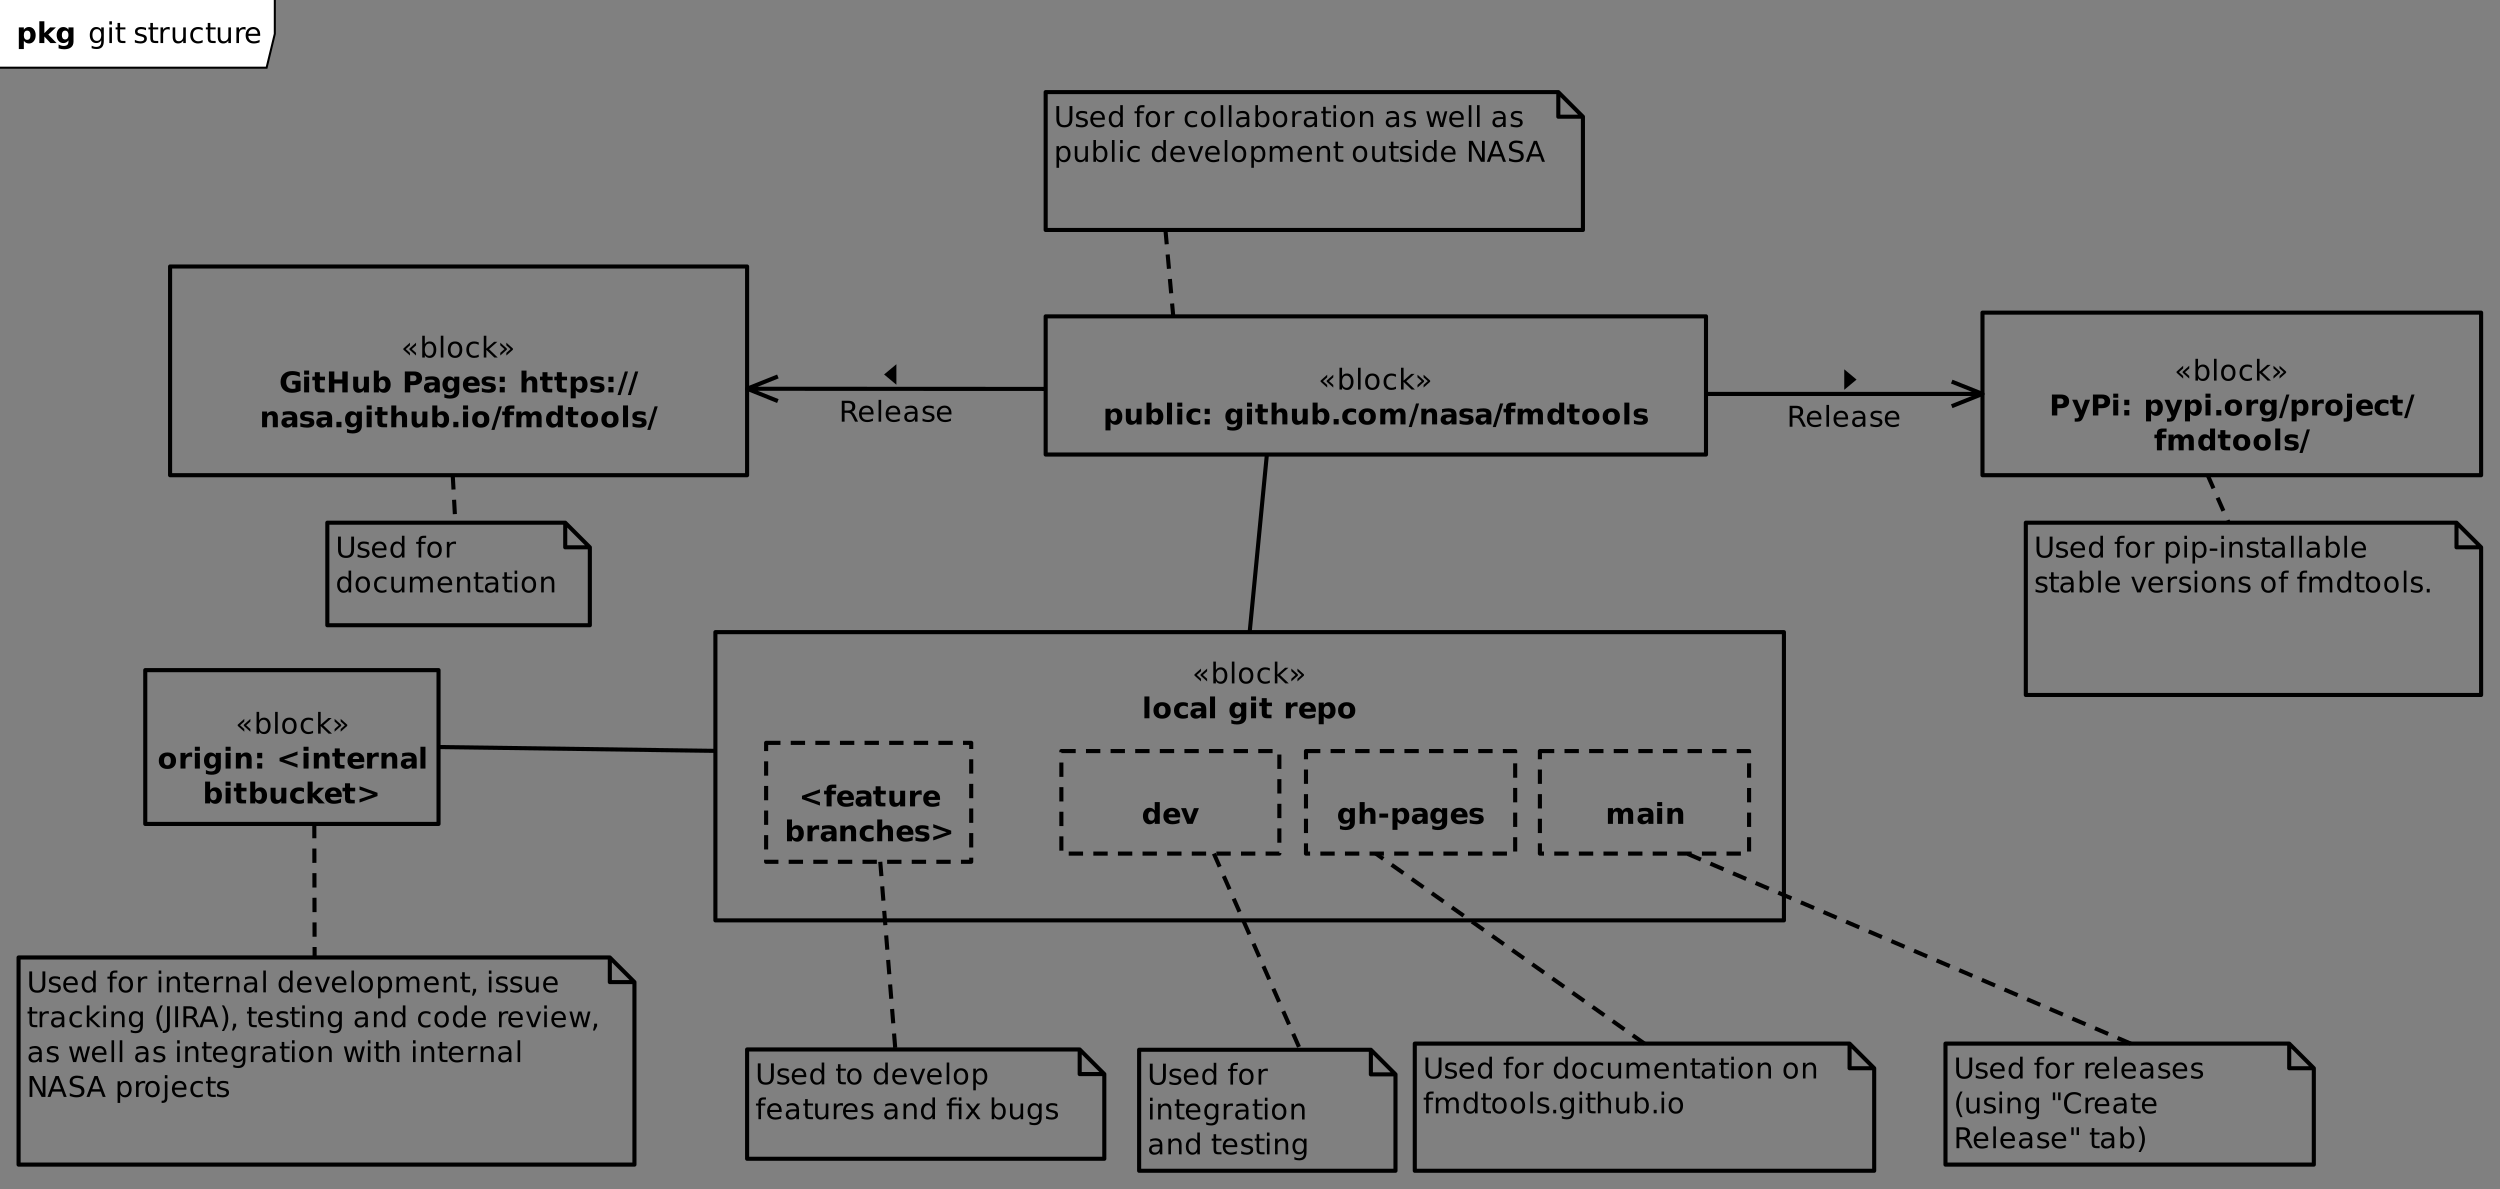 <?xml version="1.0" encoding="UTF-8"?>
<svg xmlns="http://www.w3.org/2000/svg" xmlns:xlink="http://www.w3.org/1999/xlink" width="1219" height="580" viewBox="0 0 1219 580">
<rect x="0" y="0" width="1219" height="580" fill="#808080" stroke="none"/>
<defs>
<g>
<g id="glyph-0-0">
<path d="M 7.254 -7.238 L 7.254 -5.934 L 5.195 -4.102 L 7.254 -2.27 L 7.254 -0.965 L 4.047 -3.82 L 4.047 -4.383 L 7.254 -7.238 M 4.285 -7.238 L 4.285 -5.934 L 2.227 -4.102 L 4.285 -2.27 L 4.285 -0.965 L 1.078 -3.82 L 1.078 -4.383 Z M 4.285 -7.238 "/>
</g>
<g id="glyph-0-1">
<path d="M 6.816 -3.82 C 6.816 -4.746 6.625 -5.473 6.246 -6 C 5.863 -6.523 5.34 -6.789 4.676 -6.789 C 4.012 -6.789 3.488 -6.523 3.105 -6 C 2.727 -5.473 2.535 -4.746 2.535 -3.82 C 2.535 -2.895 2.727 -2.172 3.105 -1.645 C 3.488 -1.117 4.012 -0.855 4.676 -0.855 C 5.34 -0.855 5.863 -1.117 6.246 -1.645 C 6.625 -2.172 6.816 -2.895 6.816 -3.82 M 2.535 -6.492 C 2.801 -6.949 3.133 -7.289 3.539 -7.508 C 3.941 -7.73 4.422 -7.84 4.984 -7.84 C 5.914 -7.84 6.668 -7.473 7.25 -6.734 C 7.832 -5.996 8.121 -5.023 8.121 -3.82 C 8.121 -2.617 7.832 -1.648 7.25 -0.91 C 6.668 -0.172 5.914 0.199 4.984 0.199 C 4.422 0.199 3.941 0.086 3.539 -0.133 C 3.133 -0.355 2.801 -0.691 2.535 -1.148 L 2.535 0 L 1.273 0 L 1.273 -10.637 L 2.535 -10.637 Z M 2.535 -6.492 "/>
</g>
<g id="glyph-0-2">
<path d="M 1.32 -10.637 L 2.578 -10.637 L 2.578 0 L 1.32 0 Z M 1.32 -10.637 "/>
</g>
<g id="glyph-0-3">
<path d="M 4.285 -6.773 C 3.613 -6.773 3.078 -6.512 2.688 -5.984 C 2.293 -5.457 2.098 -4.738 2.098 -3.82 C 2.098 -2.906 2.293 -2.184 2.684 -1.656 C 3.074 -1.133 3.605 -0.867 4.285 -0.867 C 4.957 -0.867 5.488 -1.133 5.879 -1.66 C 6.27 -2.191 6.469 -2.91 6.469 -3.82 C 6.469 -4.727 6.27 -5.445 5.879 -5.977 C 5.488 -6.508 4.957 -6.773 4.285 -6.773 M 4.285 -7.84 C 5.379 -7.84 6.238 -7.484 6.863 -6.773 C 7.488 -6.062 7.801 -5.078 7.801 -3.82 C 7.801 -2.566 7.488 -1.586 6.863 -0.871 C 6.238 -0.16 5.379 0.199 4.285 0.199 C 3.188 0.199 2.328 -0.16 1.707 -0.871 C 1.082 -1.586 0.773 -2.566 0.773 -3.82 C 0.773 -5.078 1.082 -6.062 1.707 -6.773 C 2.328 -7.484 3.188 -7.84 4.285 -7.84 Z M 4.285 -7.84 "/>
</g>
<g id="glyph-0-4">
<path d="M 6.828 -7.363 L 6.828 -6.188 C 6.473 -6.383 6.117 -6.531 5.758 -6.629 C 5.402 -6.727 5.039 -6.773 4.676 -6.773 C 3.859 -6.773 3.227 -6.516 2.773 -6 C 2.324 -5.48 2.098 -4.754 2.098 -3.82 C 2.098 -2.887 2.324 -2.16 2.773 -1.645 C 3.227 -1.125 3.859 -0.867 4.676 -0.867 C 5.039 -0.867 5.402 -0.918 5.758 -1.016 C 6.117 -1.113 6.473 -1.262 6.828 -1.457 L 6.828 -0.293 C 6.477 -0.129 6.113 -0.008 5.738 0.074 C 5.363 0.156 4.961 0.199 4.539 0.199 C 3.387 0.199 2.469 -0.164 1.789 -0.891 C 1.113 -1.613 0.773 -2.59 0.773 -3.82 C 0.773 -5.07 1.117 -6.051 1.801 -6.766 C 2.488 -7.484 3.426 -7.84 4.621 -7.84 C 5.008 -7.84 5.387 -7.801 5.758 -7.723 C 6.125 -7.641 6.484 -7.523 6.828 -7.363 Z M 6.828 -7.363 "/>
</g>
<g id="glyph-0-5">
<path d="M 1.273 -10.637 L 2.535 -10.637 L 2.535 -4.355 L 6.289 -7.656 L 7.895 -7.656 L 3.836 -4.074 L 8.066 0 L 6.426 0 L 2.535 -3.738 L 2.535 0 L 1.273 0 Z M 1.273 -10.637 "/>
</g>
<g id="glyph-0-6">
<path d="M 1.32 -7.238 L 4.523 -4.383 L 4.523 -3.82 L 1.32 -0.965 L 1.32 -2.27 L 3.375 -4.102 L 1.32 -5.934 L 1.32 -7.238 M 4.285 -7.238 L 7.492 -4.383 L 7.492 -3.82 L 4.285 -0.965 L 4.285 -2.27 L 6.344 -4.102 L 4.285 -5.934 Z M 4.285 -7.238 "/>
</g>
<g id="glyph-0-7">
<path d="M 1.219 -10.207 L 2.605 -10.207 L 2.605 -4.008 C 2.605 -2.914 2.805 -2.125 3.199 -1.645 C 3.594 -1.164 4.238 -0.922 5.125 -0.922 C 6.012 -0.922 6.652 -1.164 7.047 -1.645 C 7.445 -2.125 7.641 -2.914 7.641 -4.008 L 7.641 -10.207 L 9.031 -10.207 L 9.031 -3.836 C 9.031 -2.504 8.699 -1.5 8.043 -0.82 C 7.383 -0.141 6.41 0.199 5.125 0.199 C 3.836 0.199 2.863 -0.141 2.203 -0.82 C 1.547 -1.5 1.219 -2.504 1.219 -3.836 Z M 1.219 -10.207 "/>
</g>
<g id="glyph-0-8">
<path d="M 6.199 -7.43 L 6.199 -6.242 C 5.844 -6.422 5.477 -6.559 5.094 -6.652 C 4.711 -6.742 4.312 -6.789 3.902 -6.789 C 3.277 -6.789 2.812 -6.691 2.5 -6.5 C 2.188 -6.309 2.031 -6.023 2.031 -5.641 C 2.031 -5.348 2.141 -5.117 2.367 -4.953 C 2.59 -4.785 3.039 -4.629 3.711 -4.477 L 4.141 -4.383 C 5.035 -4.191 5.672 -3.922 6.047 -3.57 C 6.422 -3.223 6.609 -2.738 6.609 -2.113 C 6.609 -1.402 6.328 -0.84 5.766 -0.422 C 5.203 -0.008 4.43 0.199 3.445 0.199 C 3.035 0.199 2.609 0.16 2.164 0.078 C 1.719 0 1.25 -0.121 0.758 -0.281 L 0.758 -1.578 C 1.223 -1.336 1.68 -1.156 2.133 -1.035 C 2.582 -0.914 3.031 -0.855 3.473 -0.855 C 4.066 -0.855 4.52 -0.957 4.84 -1.16 C 5.16 -1.363 5.32 -1.648 5.32 -2.016 C 5.32 -2.359 5.203 -2.621 4.973 -2.805 C 4.742 -2.984 4.238 -3.16 3.461 -3.328 L 3.023 -3.43 C 2.242 -3.594 1.68 -3.848 1.332 -4.188 C 0.988 -4.527 0.812 -4.992 0.812 -5.586 C 0.812 -6.305 1.07 -6.859 1.578 -7.254 C 2.09 -7.645 2.812 -7.84 3.754 -7.84 C 4.219 -7.84 4.656 -7.805 5.066 -7.738 C 5.477 -7.672 5.855 -7.566 6.199 -7.43 Z M 6.199 -7.43 "/>
</g>
<g id="glyph-0-9">
<path d="M 7.867 -4.141 L 7.867 -3.527 L 2.086 -3.527 C 2.141 -2.66 2.402 -2 2.867 -1.547 C 3.336 -1.094 3.984 -0.867 4.82 -0.867 C 5.301 -0.867 5.77 -0.926 6.223 -1.047 C 6.676 -1.164 7.129 -1.344 7.574 -1.578 L 7.574 -0.391 C 7.125 -0.199 6.66 -0.051 6.188 0.047 C 5.711 0.148 5.23 0.199 4.742 0.199 C 3.523 0.199 2.555 -0.156 1.844 -0.867 C 1.129 -1.578 0.773 -2.539 0.773 -3.754 C 0.773 -5.008 1.109 -6 1.789 -6.738 C 2.465 -7.473 3.375 -7.84 4.523 -7.84 C 5.555 -7.84 6.371 -7.508 6.969 -6.848 C 7.57 -6.184 7.867 -5.281 7.867 -4.141 M 6.609 -4.512 C 6.602 -5.199 6.41 -5.75 6.031 -6.16 C 5.656 -6.57 5.16 -6.773 4.539 -6.773 C 3.836 -6.773 3.277 -6.578 2.855 -6.18 C 2.434 -5.781 2.191 -5.227 2.125 -4.504 Z M 6.609 -4.512 "/>
</g>
<g id="glyph-0-10">
<path d="M 6.359 -6.492 L 6.359 -10.637 L 7.617 -10.637 L 7.617 0 L 6.359 0 L 6.359 -1.148 C 6.094 -0.691 5.758 -0.355 5.355 -0.133 C 4.953 0.086 4.469 0.199 3.902 0.199 C 2.977 0.199 2.227 -0.172 1.645 -0.91 C 1.062 -1.648 0.773 -2.617 0.773 -3.82 C 0.773 -5.023 1.062 -5.996 1.645 -6.734 C 2.227 -7.473 2.977 -7.84 3.902 -7.84 C 4.469 -7.84 4.953 -7.73 5.355 -7.508 C 5.758 -7.289 6.094 -6.949 6.359 -6.492 M 2.07 -3.82 C 2.07 -2.895 2.262 -2.172 2.641 -1.645 C 3.023 -1.117 3.547 -0.855 4.211 -0.855 C 4.875 -0.855 5.398 -1.117 5.781 -1.645 C 6.164 -2.172 6.355 -2.895 6.359 -3.82 C 6.355 -4.746 6.164 -5.473 5.781 -6 C 5.398 -6.523 4.875 -6.789 4.211 -6.789 C 3.547 -6.789 3.023 -6.523 2.641 -6 C 2.262 -5.473 2.07 -4.746 2.07 -3.82 Z M 2.07 -3.82 "/>
</g>
<g id="glyph-0-11">
</g>
<g id="glyph-0-12">
<path d="M 5.195 -10.637 L 5.195 -9.59 L 3.992 -9.59 C 3.539 -9.59 3.227 -9.5 3.051 -9.316 C 2.875 -9.137 2.789 -8.809 2.789 -8.332 L 2.789 -7.656 L 4.859 -7.656 L 4.859 -6.68 L 2.789 -6.68 L 2.789 0 L 1.523 0 L 1.523 -6.68 L 0.32 -6.68 L 0.32 -7.656 L 1.523 -7.656 L 1.523 -8.188 C 1.523 -9.043 1.723 -9.664 2.117 -10.051 C 2.516 -10.441 3.145 -10.637 4.008 -10.637 Z M 5.195 -10.637 "/>
</g>
<g id="glyph-0-13">
<path d="M 5.758 -6.48 C 5.613 -6.562 5.461 -6.621 5.293 -6.66 C 5.129 -6.699 4.945 -6.719 4.742 -6.719 C 4.031 -6.719 3.488 -6.488 3.105 -6.027 C 2.727 -5.562 2.535 -4.898 2.535 -4.031 L 2.535 0 L 1.273 0 L 1.273 -7.656 L 2.535 -7.656 L 2.535 -6.469 C 2.801 -6.93 3.145 -7.277 3.57 -7.504 C 3.992 -7.727 4.508 -7.84 5.113 -7.84 C 5.199 -7.84 5.297 -7.836 5.398 -7.824 C 5.504 -7.812 5.621 -7.797 5.75 -7.773 Z M 5.758 -6.48 "/>
</g>
<g id="glyph-0-14">
<path d="M 4.797 -3.848 C 3.781 -3.848 3.078 -3.734 2.688 -3.5 C 2.293 -3.266 2.098 -2.871 2.098 -2.312 C 2.098 -1.863 2.246 -1.508 2.539 -1.246 C 2.832 -0.984 3.234 -0.855 3.738 -0.855 C 4.438 -0.855 4.996 -1.102 5.418 -1.598 C 5.84 -2.09 6.051 -2.75 6.051 -3.57 L 6.051 -3.848 L 4.797 -3.848 M 7.309 -4.367 L 7.309 0 L 6.051 0 L 6.051 -1.164 C 5.762 -0.695 5.406 -0.355 4.977 -0.133 C 4.547 0.086 4.023 0.199 3.406 0.199 C 2.621 0.199 1.996 -0.023 1.535 -0.461 C 1.07 -0.902 0.84 -1.492 0.84 -2.227 C 0.84 -3.09 1.129 -3.738 1.707 -4.176 C 2.281 -4.613 3.141 -4.832 4.285 -4.832 L 6.051 -4.832 L 6.051 -4.957 C 6.051 -5.535 5.859 -5.984 5.48 -6.301 C 5.098 -6.617 4.562 -6.773 3.875 -6.773 C 3.438 -6.773 3.012 -6.723 2.598 -6.617 C 2.184 -6.512 1.785 -6.355 1.402 -6.145 L 1.402 -7.309 C 1.863 -7.484 2.309 -7.617 2.742 -7.707 C 3.176 -7.797 3.594 -7.84 4.008 -7.84 C 5.113 -7.84 5.941 -7.555 6.488 -6.98 C 7.035 -6.406 7.309 -5.535 7.309 -4.367 Z M 7.309 -4.367 "/>
</g>
<g id="glyph-0-15">
<path d="M 2.562 -9.828 L 2.562 -7.656 L 5.156 -7.656 L 5.156 -6.68 L 2.562 -6.68 L 2.562 -2.523 C 2.562 -1.898 2.648 -1.496 2.82 -1.32 C 2.992 -1.141 3.34 -1.055 3.863 -1.055 L 5.156 -1.055 L 5.156 0 L 3.863 0 C 2.891 0 2.223 -0.18 1.852 -0.543 C 1.484 -0.906 1.297 -1.566 1.297 -2.523 L 1.297 -6.68 L 0.375 -6.68 L 0.375 -7.656 L 1.297 -7.656 L 1.297 -9.828 Z M 2.562 -9.828 "/>
</g>
<g id="glyph-0-16">
<path d="M 1.32 -7.656 L 2.578 -7.656 L 2.578 0 L 1.32 0 L 1.32 -7.656 M 1.32 -10.637 L 2.578 -10.637 L 2.578 -9.043 L 1.32 -9.043 Z M 1.32 -10.637 "/>
</g>
<g id="glyph-0-17">
<path d="M 7.684 -4.621 L 7.684 0 L 6.426 0 L 6.426 -4.578 C 6.426 -5.305 6.285 -5.848 6 -6.207 C 5.719 -6.566 5.297 -6.746 4.73 -6.746 C 4.051 -6.746 3.516 -6.531 3.125 -6.098 C 2.73 -5.664 2.535 -5.074 2.535 -4.328 L 2.535 0 L 1.273 0 L 1.273 -7.656 L 2.535 -7.656 L 2.535 -6.469 C 2.836 -6.926 3.191 -7.27 3.598 -7.5 C 4.008 -7.727 4.477 -7.84 5.012 -7.84 C 5.891 -7.84 6.555 -7.57 7.008 -7.023 C 7.457 -6.48 7.684 -5.68 7.684 -4.621 Z M 7.684 -4.621 "/>
</g>
<g id="glyph-0-18">
<path d="M 0.586 -7.656 L 1.844 -7.656 L 3.418 -1.68 L 4.984 -7.656 L 6.469 -7.656 L 8.039 -1.68 L 9.605 -7.656 L 10.863 -7.656 L 8.859 0 L 7.375 0 L 5.727 -6.273 L 4.074 0 L 2.59 0 Z M 0.586 -7.656 "/>
</g>
<g id="glyph-0-19">
<path d="M 2.535 -1.148 L 2.535 2.914 L 1.273 2.914 L 1.273 -7.656 L 2.535 -7.656 L 2.535 -6.492 C 2.801 -6.949 3.133 -7.289 3.539 -7.508 C 3.941 -7.73 4.422 -7.84 4.984 -7.84 C 5.914 -7.84 6.668 -7.473 7.25 -6.734 C 7.832 -5.996 8.121 -5.023 8.121 -3.82 C 8.121 -2.617 7.832 -1.648 7.25 -0.91 C 6.668 -0.172 5.914 0.199 4.984 0.199 C 4.422 0.199 3.941 0.086 3.539 -0.133 C 3.133 -0.355 2.801 -0.691 2.535 -1.148 M 6.816 -3.82 C 6.816 -4.746 6.625 -5.473 6.246 -6 C 5.863 -6.523 5.34 -6.789 4.676 -6.789 C 4.012 -6.789 3.488 -6.523 3.105 -6 C 2.727 -5.473 2.535 -4.746 2.535 -3.82 C 2.535 -2.895 2.727 -2.172 3.105 -1.645 C 3.488 -1.117 4.012 -0.855 4.676 -0.855 C 5.34 -0.855 5.863 -1.117 6.246 -1.645 C 6.625 -2.172 6.816 -2.895 6.816 -3.82 Z M 6.816 -3.82 "/>
</g>
<g id="glyph-0-20">
<path d="M 1.188 -3.023 L 1.188 -7.656 L 2.445 -7.656 L 2.445 -3.07 C 2.445 -2.344 2.59 -1.801 2.871 -1.438 C 3.152 -1.078 3.578 -0.895 4.141 -0.895 C 4.82 -0.895 5.359 -1.113 5.754 -1.547 C 6.148 -1.977 6.344 -2.566 6.344 -3.316 L 6.344 -7.656 L 7.602 -7.656 L 7.602 0 L 6.344 0 L 6.344 -1.176 C 6.039 -0.711 5.684 -0.367 5.281 -0.141 C 4.879 0.086 4.41 0.199 3.875 0.199 C 2.996 0.199 2.328 -0.074 1.875 -0.621 C 1.418 -1.168 1.188 -1.969 1.188 -3.023 Z M 1.188 -3.023 "/>
</g>
<g id="glyph-0-21">
<path d="M 0.418 -7.656 L 1.75 -7.656 L 4.141 -1.23 L 6.535 -7.656 L 7.867 -7.656 L 4.996 0 L 3.289 0 Z M 0.418 -7.656 "/>
</g>
<g id="glyph-0-22">
<path d="M 7.281 -6.188 C 7.594 -6.75 7.969 -7.168 8.406 -7.438 C 8.844 -7.707 9.359 -7.84 9.953 -7.84 C 10.75 -7.84 11.367 -7.562 11.797 -7.004 C 12.23 -6.445 12.449 -5.652 12.449 -4.621 L 12.449 0 L 11.184 0 L 11.184 -4.578 C 11.184 -5.312 11.055 -5.859 10.793 -6.215 C 10.535 -6.57 10.137 -6.746 9.605 -6.746 C 8.953 -6.746 8.438 -6.531 8.059 -6.098 C 7.68 -5.664 7.492 -5.074 7.492 -4.328 L 7.492 0 L 6.227 0 L 6.227 -4.578 C 6.227 -5.32 6.098 -5.863 5.836 -6.219 C 5.578 -6.57 5.176 -6.746 4.633 -6.746 C 3.992 -6.746 3.48 -6.531 3.102 -6.094 C 2.727 -5.66 2.535 -5.07 2.535 -4.328 L 2.535 0 L 1.273 0 L 1.273 -7.656 L 2.535 -7.656 L 2.535 -6.469 C 2.824 -6.938 3.168 -7.281 3.57 -7.508 C 3.969 -7.73 4.445 -7.84 4.996 -7.84 C 5.555 -7.84 6.027 -7.699 6.414 -7.418 C 6.805 -7.133 7.094 -6.723 7.281 -6.188 Z M 7.281 -6.188 "/>
</g>
<g id="glyph-0-23">
<path d="M 1.375 -10.207 L 3.234 -10.207 L 7.758 -1.668 L 7.758 -10.207 L 9.098 -10.207 L 9.098 0 L 7.238 0 L 2.715 -8.539 L 2.715 0 L 1.375 0 Z M 1.375 -10.207 "/>
</g>
<g id="glyph-0-24">
<path d="M 4.785 -8.844 L 2.914 -3.766 L 6.664 -3.766 L 4.785 -8.844 M 4.008 -10.207 L 5.57 -10.207 L 9.461 0 L 8.023 0 L 7.094 -2.617 L 2.496 -2.617 L 1.566 0 L 0.109 0 Z M 4.008 -10.207 "/>
</g>
<g id="glyph-0-25">
<path d="M 7.492 -9.871 L 7.492 -8.523 C 6.969 -8.773 6.473 -8.961 6.008 -9.086 C 5.543 -9.207 5.094 -9.27 4.664 -9.27 C 3.91 -9.27 3.332 -9.125 2.922 -8.832 C 2.516 -8.539 2.312 -8.125 2.312 -7.586 C 2.312 -7.137 2.445 -6.797 2.719 -6.566 C 2.988 -6.336 3.504 -6.148 4.258 -6.008 L 5.094 -5.836 C 6.121 -5.641 6.883 -5.297 7.371 -4.801 C 7.863 -4.309 8.109 -3.645 8.109 -2.816 C 8.109 -1.828 7.777 -1.078 7.113 -0.566 C 6.449 -0.059 5.477 0.199 4.195 0.199 C 3.715 0.199 3.199 0.145 2.656 0.035 C 2.109 -0.074 1.547 -0.238 0.965 -0.453 L 0.965 -1.875 C 1.523 -1.559 2.074 -1.32 2.609 -1.164 C 3.148 -1.004 3.68 -0.922 4.195 -0.922 C 4.984 -0.922 5.594 -1.078 6.023 -1.387 C 6.449 -1.699 6.664 -2.141 6.664 -2.715 C 6.664 -3.215 6.512 -3.605 6.203 -3.891 C 5.895 -4.172 5.391 -4.383 4.688 -4.523 L 3.848 -4.688 C 2.82 -4.895 2.074 -5.215 1.613 -5.652 C 1.152 -6.09 0.922 -6.699 0.922 -7.477 C 0.922 -8.383 1.242 -9.094 1.875 -9.609 C 2.512 -10.133 3.387 -10.391 4.504 -10.391 C 4.984 -10.391 5.473 -10.348 5.969 -10.262 C 6.465 -10.176 6.973 -10.043 7.492 -9.871 Z M 7.492 -9.871 "/>
</g>
<g id="glyph-0-26">
<path d="M 1.496 -1.734 L 2.938 -1.734 L 2.938 0 L 1.496 0 Z M 1.496 -1.734 "/>
</g>
<g id="glyph-0-27">
<path d="M 6.359 -3.918 C 6.355 -4.828 6.168 -5.535 5.793 -6.035 C 5.418 -6.539 4.891 -6.789 4.211 -6.789 C 3.535 -6.789 3.012 -6.539 2.637 -6.035 C 2.258 -5.535 2.07 -4.828 2.07 -3.918 C 2.07 -3.012 2.258 -2.305 2.637 -1.805 C 3.012 -1.305 3.535 -1.055 4.211 -1.055 C 4.891 -1.055 5.418 -1.305 5.793 -1.805 C 6.168 -2.305 6.355 -3.012 6.359 -3.918 M 7.617 -0.949 C 7.617 0.352 7.324 1.324 6.746 1.957 C 6.168 2.594 5.281 2.91 4.086 2.914 C 3.645 2.91 3.23 2.879 2.836 2.812 C 2.445 2.746 2.062 2.645 1.695 2.508 L 1.695 1.285 C 2.062 1.484 2.43 1.633 2.789 1.73 C 3.148 1.824 3.516 1.875 3.891 1.875 C 4.715 1.875 5.332 1.656 5.742 1.227 C 6.152 0.797 6.355 0.145 6.359 -0.727 L 6.359 -1.348 C 6.098 -0.895 5.766 -0.559 5.359 -0.336 C 4.953 -0.113 4.469 0 3.902 0 C 2.965 0 2.207 -0.359 1.633 -1.074 C 1.059 -1.789 0.773 -2.738 0.773 -3.918 C 0.773 -5.102 1.059 -6.051 1.633 -6.766 C 2.207 -7.484 2.965 -7.84 3.902 -7.84 C 4.469 -7.84 4.953 -7.73 5.359 -7.508 C 5.766 -7.281 6.098 -6.945 6.359 -6.492 L 6.359 -7.656 L 7.617 -7.656 Z M 7.617 -0.949 "/>
</g>
<g id="glyph-0-28">
<path d="M 7.684 -4.621 L 7.684 0 L 6.426 0 L 6.426 -4.578 C 6.426 -5.305 6.285 -5.848 6 -6.207 C 5.719 -6.566 5.297 -6.746 4.73 -6.746 C 4.051 -6.746 3.516 -6.531 3.125 -6.098 C 2.73 -5.664 2.535 -5.074 2.535 -4.328 L 2.535 0 L 1.273 0 L 1.273 -10.637 L 2.535 -10.637 L 2.535 -6.469 C 2.836 -6.926 3.191 -7.27 3.598 -7.5 C 4.008 -7.727 4.477 -7.84 5.012 -7.84 C 5.891 -7.84 6.555 -7.57 7.008 -7.023 C 7.457 -6.48 7.684 -5.68 7.684 -4.621 Z M 7.684 -4.621 "/>
</g>
<g id="glyph-0-29">
<path d="M 0.684 -4.395 L 4.367 -4.395 L 4.367 -3.273 L 0.684 -3.273 Z M 0.684 -4.395 "/>
</g>
<g id="glyph-0-30">
<path d="M 1.641 -1.734 L 3.082 -1.734 L 3.082 -0.562 L 1.961 1.625 L 1.078 1.625 L 1.641 -0.562 Z M 1.641 -1.734 "/>
</g>
<g id="glyph-0-31">
<path d="M 4.34 -10.625 C 3.73 -9.574 3.277 -8.539 2.98 -7.512 C 2.684 -6.488 2.535 -5.449 2.535 -4.395 C 2.535 -3.344 2.684 -2.301 2.984 -1.27 C 3.281 -0.234 3.734 0.801 4.34 1.844 L 3.246 1.844 C 2.562 0.773 2.051 -0.277 1.711 -1.312 C 1.371 -2.348 1.203 -3.375 1.203 -4.395 C 1.203 -5.41 1.371 -6.434 1.711 -7.465 C 2.047 -8.496 2.559 -9.547 3.246 -10.625 Z M 4.34 -10.625 "/>
</g>
<g id="glyph-0-32">
<path d="M 1.375 -10.207 L 2.754 -10.207 L 2.754 -0.711 C 2.754 0.52 2.52 1.414 2.055 1.969 C 1.586 2.523 0.836 2.805 -0.199 2.805 L -0.727 2.805 L -0.727 1.641 L -0.293 1.641 C 0.316 1.641 0.746 1.469 1 1.129 C 1.25 0.785 1.375 0.172 1.375 -0.711 Z M 1.375 -10.207 "/>
</g>
<g id="glyph-0-33">
<path d="M 1.375 -10.207 L 2.754 -10.207 L 2.754 0 L 1.375 0 Z M 1.375 -10.207 "/>
</g>
<g id="glyph-0-34">
<path d="M 6.215 -4.785 C 6.512 -4.684 6.797 -4.469 7.078 -4.141 C 7.359 -3.812 7.641 -3.363 7.922 -2.789 L 9.324 0 L 7.84 0 L 6.535 -2.617 C 6.199 -3.301 5.871 -3.754 5.555 -3.977 C 5.238 -4.203 4.805 -4.312 4.258 -4.312 L 2.754 -4.312 L 2.754 0 L 1.375 0 L 1.375 -10.207 L 4.492 -10.207 C 5.656 -10.207 6.527 -9.961 7.102 -9.477 C 7.676 -8.988 7.965 -8.25 7.965 -7.266 C 7.965 -6.625 7.816 -6.09 7.516 -5.668 C 7.219 -5.242 6.785 -4.949 6.215 -4.785 M 2.754 -9.07 L 2.754 -5.449 L 4.492 -5.449 C 5.156 -5.449 5.66 -5.602 6 -5.91 C 6.34 -6.219 6.508 -6.668 6.508 -7.266 C 6.508 -7.863 6.34 -8.312 6 -8.617 C 5.66 -8.918 5.156 -9.07 4.492 -9.07 Z M 2.754 -9.07 "/>
</g>
<g id="glyph-0-35">
<path d="M 1.121 -10.625 L 2.215 -10.625 C 2.898 -9.547 3.41 -8.496 3.75 -7.465 C 4.09 -6.434 4.258 -5.41 4.258 -4.395 C 4.258 -3.375 4.09 -2.348 3.75 -1.312 C 3.41 -0.277 2.898 0.773 2.215 1.844 L 1.121 1.844 C 1.727 0.801 2.18 -0.234 2.477 -1.27 C 2.777 -2.301 2.926 -3.344 2.926 -4.395 C 2.926 -5.449 2.777 -6.488 2.477 -7.512 C 2.18 -8.539 1.727 -9.574 1.121 -10.625 Z M 1.121 -10.625 "/>
</g>
<g id="glyph-0-36">
<path d="M 1.32 -7.656 L 2.578 -7.656 L 2.578 0.137 C 2.578 1.113 2.391 1.82 2.02 2.258 C 1.648 2.691 1.051 2.91 0.227 2.914 L -0.254 2.914 L -0.254 1.844 L 0.082 1.844 C 0.559 1.844 0.887 1.734 1.059 1.516 C 1.234 1.293 1.32 0.832 1.32 0.137 L 1.32 -7.656 M 1.32 -10.637 L 2.578 -10.637 L 2.578 -9.043 L 1.32 -9.043 Z M 1.32 -10.637 "/>
</g>
<g id="glyph-0-37">
<path d="M 2.508 -10.207 L 2.508 -6.414 L 1.348 -6.414 L 1.348 -10.207 L 2.508 -10.207 M 5.094 -10.207 L 5.094 -6.414 L 3.93 -6.414 L 3.93 -10.207 Z M 5.094 -10.207 "/>
</g>
<g id="glyph-0-38">
<path d="M 9.016 -9.422 L 9.016 -7.965 C 8.551 -8.398 8.055 -8.719 7.531 -8.934 C 7.004 -9.148 6.445 -9.258 5.852 -9.258 C 4.684 -9.258 3.793 -8.898 3.172 -8.188 C 2.551 -7.473 2.242 -6.441 2.242 -5.094 C 2.242 -3.75 2.551 -2.719 3.172 -2.008 C 3.793 -1.293 4.684 -0.938 5.852 -0.938 C 6.445 -0.938 7.004 -1.043 7.531 -1.258 C 8.055 -1.473 8.551 -1.797 9.016 -2.227 L 9.016 -0.785 C 8.535 -0.457 8.023 -0.211 7.48 -0.047 C 6.941 0.117 6.371 0.199 5.77 0.199 C 4.227 0.199 3.008 -0.273 2.117 -1.219 C 1.23 -2.164 0.785 -3.457 0.785 -5.094 C 0.785 -6.734 1.23 -8.027 2.117 -8.973 C 3.008 -9.918 4.227 -10.391 5.77 -10.391 C 6.379 -10.391 6.957 -10.309 7.496 -10.148 C 8.035 -9.984 8.543 -9.742 9.016 -9.422 Z M 9.016 -9.422 "/>
</g>
<g id="glyph-0-39">
<path d="M 7.508 -7.656 L 7.508 0 L 6.242 0 L 6.242 -6.68 L 2.789 -6.68 L 2.789 0 L 1.523 0 L 1.523 -6.68 L 0.32 -6.68 L 0.32 -7.656 L 1.523 -7.656 L 1.523 -8.188 C 1.523 -9.023 1.723 -9.641 2.117 -10.039 C 2.512 -10.438 3.113 -10.637 3.93 -10.637 L 5.195 -10.637 L 5.195 -9.59 L 3.992 -9.59 C 3.539 -9.59 3.227 -9.5 3.051 -9.316 C 2.875 -9.137 2.789 -8.809 2.789 -8.332 L 2.789 -7.656 L 7.508 -7.656 M 6.242 -10.625 L 7.508 -10.625 L 7.508 -9.031 L 6.242 -9.031 Z M 6.242 -10.625 "/>
</g>
<g id="glyph-0-40">
<path d="M 7.684 -7.656 L 4.914 -3.93 L 7.828 0 L 6.344 0 L 4.117 -3.008 L 1.887 0 L 0.402 0 L 3.375 -4.008 L 0.656 -7.656 L 2.141 -7.656 L 4.172 -4.93 L 6.199 -7.656 Z M 7.684 -7.656 "/>
</g>
<g id="glyph-1-0">
<path d="M 1.176 -10.637 L 3.625 -10.637 L 3.625 0 L 1.176 0 Z M 1.176 -10.637 "/>
</g>
<g id="glyph-1-1">
<path d="M 4.82 -6.09 C 4.277 -6.09 3.863 -5.895 3.578 -5.508 C 3.293 -5.117 3.152 -4.555 3.152 -3.82 C 3.152 -3.086 3.293 -2.527 3.578 -2.137 C 3.863 -1.746 4.277 -1.551 4.82 -1.551 C 5.352 -1.551 5.762 -1.746 6.043 -2.137 C 6.324 -2.527 6.469 -3.086 6.469 -3.82 C 6.469 -4.555 6.324 -5.117 6.043 -5.508 C 5.762 -5.895 5.352 -6.09 4.82 -6.09 M 4.82 -7.84 C 6.137 -7.84 7.164 -7.484 7.906 -6.773 C 8.645 -6.062 9.016 -5.078 9.016 -3.82 C 9.016 -2.562 8.645 -1.578 7.906 -0.867 C 7.164 -0.156 6.137 0.199 4.82 0.199 C 3.496 0.199 2.465 -0.156 1.719 -0.867 C 0.973 -1.578 0.602 -2.562 0.602 -3.82 C 0.602 -5.078 0.973 -6.062 1.719 -6.773 C 2.465 -7.484 3.496 -7.84 4.82 -7.84 Z M 4.82 -7.84 "/>
</g>
<g id="glyph-1-2">
<path d="M 7.363 -7.418 L 7.363 -5.422 C 7.031 -5.648 6.695 -5.816 6.359 -5.926 C 6.027 -6.035 5.68 -6.09 5.32 -6.09 C 4.633 -6.09 4.102 -5.891 3.723 -5.492 C 3.34 -5.094 3.152 -4.535 3.152 -3.82 C 3.152 -3.105 3.34 -2.547 3.723 -2.148 C 4.102 -1.75 4.633 -1.551 5.32 -1.551 C 5.703 -1.551 6.066 -1.609 6.41 -1.723 C 6.754 -1.836 7.07 -2.004 7.363 -2.227 L 7.363 -0.227 C 6.98 -0.086 6.59 0.023 6.195 0.094 C 5.801 0.164 5.406 0.199 5.012 0.199 C 3.629 0.199 2.551 -0.156 1.77 -0.863 C 0.992 -1.574 0.602 -2.559 0.602 -3.82 C 0.602 -5.082 0.992 -6.07 1.77 -6.777 C 2.551 -7.488 3.629 -7.84 5.012 -7.84 C 5.41 -7.84 5.809 -7.805 6.195 -7.734 C 6.586 -7.664 6.977 -7.559 7.363 -7.418 Z M 7.363 -7.418 "/>
</g>
<g id="glyph-1-3">
<path d="M 4.609 -3.445 C 4.098 -3.445 3.715 -3.359 3.457 -3.188 C 3.199 -3.012 3.07 -2.758 3.07 -2.422 C 3.07 -2.109 3.172 -1.867 3.379 -1.691 C 3.586 -1.516 3.875 -1.43 4.246 -1.43 C 4.707 -1.43 5.094 -1.594 5.406 -1.926 C 5.723 -2.254 5.879 -2.668 5.879 -3.164 L 5.879 -3.445 L 4.609 -3.445 M 8.348 -4.367 L 8.348 0 L 5.879 0 L 5.879 -1.133 C 5.551 -0.672 5.18 -0.332 4.773 -0.121 C 4.359 0.094 3.863 0.199 3.273 0.199 C 2.48 0.199 1.836 -0.031 1.344 -0.496 C 0.848 -0.957 0.602 -1.559 0.602 -2.297 C 0.602 -3.195 0.91 -3.852 1.527 -4.273 C 2.145 -4.691 3.113 -4.902 4.438 -4.902 L 5.879 -4.902 L 5.879 -5.094 C 5.879 -5.48 5.727 -5.766 5.422 -5.945 C 5.117 -6.125 4.641 -6.215 3.992 -6.215 C 3.469 -6.215 2.98 -6.16 2.531 -6.055 C 2.078 -5.953 1.66 -5.793 1.273 -5.586 L 1.273 -7.453 C 1.797 -7.578 2.32 -7.676 2.852 -7.742 C 3.379 -7.809 3.906 -7.84 4.438 -7.84 C 5.816 -7.84 6.812 -7.57 7.426 -7.023 C 8.039 -6.48 8.348 -5.594 8.348 -4.367 Z M 8.348 -4.367 "/>
</g>
<g id="glyph-1-4">
</g>
<g id="glyph-1-5">
<path d="M 6.383 -1.297 C 6.047 -0.852 5.676 -0.523 5.27 -0.312 C 4.863 -0.105 4.395 0 3.863 0 C 2.93 0 2.156 -0.367 1.547 -1.105 C 0.934 -1.84 0.629 -2.777 0.629 -3.918 C 0.629 -5.062 0.934 -6 1.547 -6.73 C 2.156 -7.461 2.93 -7.828 3.863 -7.828 C 4.395 -7.828 4.863 -7.723 5.27 -7.512 C 5.676 -7.305 6.047 -6.973 6.383 -6.523 L 6.383 -7.656 L 8.844 -7.656 L 8.844 -0.773 C 8.844 0.457 8.457 1.398 7.68 2.047 C 6.902 2.695 5.777 3.023 4.301 3.023 C 3.82 3.023 3.359 2.984 2.914 2.914 C 2.465 2.84 2.016 2.727 1.566 2.578 L 1.566 0.672 C 1.992 0.914 2.414 1.098 2.824 1.219 C 3.234 1.34 3.645 1.402 4.062 1.402 C 4.863 1.402 5.449 1.227 5.824 0.875 C 6.199 0.523 6.383 -0.023 6.383 -0.773 L 6.383 -1.297 M 4.773 -6.062 C 4.266 -6.062 3.871 -5.875 3.59 -5.504 C 3.305 -5.129 3.164 -4.602 3.164 -3.918 C 3.164 -3.215 3.301 -2.684 3.574 -2.32 C 3.848 -1.957 4.246 -1.777 4.773 -1.777 C 5.281 -1.777 5.68 -1.965 5.961 -2.336 C 6.242 -2.711 6.383 -3.238 6.383 -3.918 C 6.383 -4.602 6.242 -5.129 5.961 -5.504 C 5.68 -5.875 5.281 -6.062 4.773 -6.062 Z M 4.773 -6.062 "/>
</g>
<g id="glyph-1-6">
<path d="M 1.176 -7.656 L 3.625 -7.656 L 3.625 0 L 1.176 0 L 1.176 -7.656 M 1.176 -10.637 L 3.625 -10.637 L 3.625 -8.641 L 1.176 -8.641 Z M 1.176 -10.637 "/>
</g>
<g id="glyph-1-7">
<path d="M 3.848 -9.828 L 3.848 -7.656 L 6.371 -7.656 L 6.371 -5.906 L 3.848 -5.906 L 3.848 -2.66 C 3.848 -2.305 3.918 -2.062 4.062 -1.938 C 4.203 -1.812 4.48 -1.75 4.902 -1.75 L 6.16 -1.75 L 6.16 0 L 4.062 0 C 3.094 0 2.41 -0.203 2.008 -0.605 C 1.602 -1.008 1.402 -1.691 1.402 -2.66 L 1.402 -5.906 L 0.184 -5.906 L 0.184 -7.656 L 1.402 -7.656 L 1.402 -9.828 Z M 3.848 -9.828 "/>
</g>
<g id="glyph-1-8">
<path d="M 6.863 -5.57 C 6.648 -5.672 6.438 -5.746 6.223 -5.793 C 6.012 -5.84 5.801 -5.863 5.586 -5.867 C 4.957 -5.863 4.473 -5.664 4.133 -5.262 C 3.793 -4.855 3.625 -4.281 3.625 -3.527 L 3.625 0 L 1.176 0 L 1.176 -7.656 L 3.625 -7.656 L 3.625 -6.398 C 3.938 -6.898 4.297 -7.266 4.707 -7.496 C 5.113 -7.727 5.602 -7.84 6.172 -7.84 C 6.254 -7.84 6.344 -7.836 6.438 -7.832 C 6.535 -7.824 6.676 -7.809 6.855 -7.785 Z M 6.863 -5.57 "/>
</g>
<g id="glyph-1-9">
<path d="M 8.82 -3.848 L 8.82 -3.152 L 3.098 -3.152 C 3.156 -2.578 3.363 -2.148 3.719 -1.859 C 4.074 -1.57 4.57 -1.43 5.211 -1.43 C 5.723 -1.43 6.25 -1.504 6.793 -1.656 C 7.332 -1.809 7.887 -2.043 8.457 -2.352 L 8.457 -0.465 C 7.879 -0.246 7.297 -0.082 6.719 0.031 C 6.141 0.141 5.562 0.199 4.984 0.199 C 3.598 0.199 2.52 -0.152 1.754 -0.859 C 0.984 -1.562 0.602 -2.551 0.602 -3.82 C 0.602 -5.07 0.98 -6.051 1.734 -6.766 C 2.488 -7.484 3.523 -7.84 4.848 -7.84 C 6.051 -7.84 7.012 -7.477 7.734 -6.754 C 8.457 -6.031 8.82 -5.062 8.82 -3.848 M 6.305 -4.664 C 6.305 -5.125 6.168 -5.5 5.895 -5.785 C 5.625 -6.07 5.27 -6.215 4.832 -6.215 C 4.359 -6.215 3.973 -6.082 3.68 -5.812 C 3.383 -5.547 3.195 -5.164 3.125 -4.664 Z M 6.305 -4.664 "/>
</g>
<g id="glyph-1-10">
<path d="M 3.625 -1.109 L 3.625 2.914 L 1.176 2.914 L 1.176 -7.656 L 3.625 -7.656 L 3.625 -6.535 C 3.961 -6.98 4.336 -7.312 4.742 -7.523 C 5.156 -7.734 5.625 -7.84 6.16 -7.84 C 7.102 -7.84 7.879 -7.465 8.484 -6.715 C 9.09 -5.965 9.391 -5 9.391 -3.82 C 9.391 -2.641 9.09 -1.676 8.484 -0.926 C 7.879 -0.176 7.102 0.199 6.16 0.199 C 5.625 0.199 5.156 0.094 4.742 -0.121 C 4.336 -0.332 3.961 -0.66 3.625 -1.109 M 5.25 -6.062 C 4.727 -6.062 4.324 -5.871 4.043 -5.484 C 3.762 -5.102 3.625 -4.547 3.625 -3.82 C 3.625 -3.098 3.762 -2.543 4.043 -2.156 C 4.324 -1.773 4.727 -1.578 5.25 -1.578 C 5.773 -1.578 6.176 -1.77 6.449 -2.152 C 6.727 -2.535 6.863 -3.094 6.863 -3.82 C 6.863 -4.551 6.727 -5.105 6.449 -5.488 C 6.176 -5.871 5.773 -6.062 5.25 -6.062 Z M 5.25 -6.062 "/>
</g>
<g id="glyph-1-11">
<path d="M 8.273 -6.383 C 8.582 -6.859 8.949 -7.219 9.375 -7.469 C 9.801 -7.715 10.27 -7.84 10.781 -7.84 C 11.66 -7.84 12.328 -7.57 12.789 -7.027 C 13.25 -6.484 13.48 -5.695 13.48 -4.664 L 13.48 0 L 11.02 0 L 11.02 -3.992 C 11.023 -4.051 11.027 -4.113 11.031 -4.176 C 11.031 -4.242 11.031 -4.332 11.031 -4.449 C 11.031 -4.992 10.953 -5.387 10.793 -5.629 C 10.633 -5.875 10.375 -5.996 10.023 -5.996 C 9.555 -5.996 9.199 -5.805 8.945 -5.422 C 8.691 -5.039 8.562 -4.484 8.551 -3.758 L 8.551 0 L 6.09 0 L 6.09 -3.992 C 6.09 -4.84 6.02 -5.387 5.871 -5.629 C 5.727 -5.875 5.465 -5.996 5.094 -5.996 C 4.625 -5.996 4.262 -5.801 4.008 -5.418 C 3.75 -5.031 3.625 -4.48 3.625 -3.766 L 3.625 0 L 1.164 0 L 1.164 -7.656 L 3.625 -7.656 L 3.625 -6.535 C 3.922 -6.969 4.27 -7.293 4.66 -7.512 C 5.047 -7.73 5.477 -7.84 5.945 -7.84 C 6.477 -7.84 6.941 -7.715 7.348 -7.457 C 7.754 -7.203 8.062 -6.844 8.273 -6.383 Z M 8.273 -6.383 "/>
</g>
<g id="glyph-1-12">
<path d="M 8.875 -4.664 L 8.875 0 L 6.414 0 L 6.414 -3.57 C 6.414 -4.23 6.398 -4.684 6.367 -4.938 C 6.34 -5.188 6.285 -5.371 6.215 -5.488 C 6.117 -5.648 5.988 -5.773 5.824 -5.863 C 5.66 -5.949 5.473 -5.996 5.266 -5.996 C 4.754 -5.996 4.352 -5.797 4.062 -5.402 C 3.77 -5.008 3.625 -4.465 3.625 -3.766 L 3.625 0 L 1.176 0 L 1.176 -7.656 L 3.625 -7.656 L 3.625 -6.535 C 3.992 -6.98 4.383 -7.312 4.797 -7.523 C 5.215 -7.734 5.672 -7.84 6.172 -7.84 C 7.059 -7.84 7.727 -7.57 8.188 -7.027 C 8.645 -6.484 8.875 -5.695 8.875 -4.664 Z M 8.875 -4.664 "/>
</g>
<g id="glyph-1-13">
<path d="M 8.875 -4.664 L 8.875 0 L 6.414 0 L 6.414 -3.555 C 6.414 -4.227 6.398 -4.684 6.367 -4.938 C 6.34 -5.188 6.285 -5.371 6.215 -5.488 C 6.117 -5.648 5.988 -5.773 5.824 -5.863 C 5.66 -5.949 5.473 -5.996 5.266 -5.996 C 4.754 -5.996 4.352 -5.797 4.062 -5.402 C 3.77 -5.008 3.625 -4.465 3.625 -3.766 L 3.625 0 L 1.176 0 L 1.176 -10.637 L 3.625 -10.637 L 3.625 -6.535 C 3.992 -6.98 4.383 -7.312 4.797 -7.523 C 5.215 -7.734 5.672 -7.84 6.172 -7.84 C 7.059 -7.84 7.727 -7.57 8.188 -7.027 C 8.645 -6.484 8.875 -5.695 8.875 -4.664 Z M 8.875 -4.664 "/>
</g>
<g id="glyph-1-14">
<path d="M 0.758 -5.023 L 5.051 -5.023 L 5.051 -3.035 L 0.758 -3.035 Z M 0.758 -5.023 "/>
</g>
<g id="glyph-1-15">
<path d="M 7.156 -7.418 L 7.156 -5.559 C 6.633 -5.777 6.129 -5.941 5.641 -6.051 C 5.152 -6.16 4.691 -6.215 4.258 -6.215 C 3.793 -6.215 3.449 -6.156 3.223 -6.039 C 2.996 -5.922 2.883 -5.746 2.883 -5.504 C 2.883 -5.309 2.969 -5.156 3.141 -5.051 C 3.312 -4.945 3.617 -4.871 4.062 -4.82 L 4.492 -4.758 C 5.746 -4.598 6.586 -4.336 7.02 -3.973 C 7.453 -3.605 7.672 -3.035 7.672 -2.258 C 7.672 -1.441 7.367 -0.828 6.766 -0.418 C 6.164 -0.008 5.27 0.199 4.074 0.199 C 3.57 0.199 3.047 0.16 2.504 0.078 C 1.965 0 1.41 -0.121 0.84 -0.281 L 0.84 -2.141 C 1.328 -1.902 1.828 -1.727 2.34 -1.605 C 2.855 -1.488 3.375 -1.43 3.902 -1.43 C 4.383 -1.43 4.742 -1.496 4.984 -1.625 C 5.227 -1.758 5.344 -1.953 5.344 -2.215 C 5.344 -2.434 5.262 -2.598 5.098 -2.703 C 4.93 -2.812 4.598 -2.895 4.102 -2.953 L 3.672 -3.008 C 2.582 -3.145 1.82 -3.398 1.383 -3.766 C 0.945 -4.137 0.727 -4.695 0.727 -5.449 C 0.727 -6.258 1.004 -6.859 1.559 -7.254 C 2.113 -7.645 2.969 -7.84 4.117 -7.84 C 4.566 -7.84 5.039 -7.805 5.539 -7.738 C 6.035 -7.672 6.574 -7.562 7.156 -7.418 Z M 7.156 -7.418 "/>
</g>
<g id="glyph-1-16">
<path d="M 6.383 -6.535 L 6.383 -10.637 L 8.844 -10.637 L 8.844 0 L 6.383 0 L 6.383 -1.109 C 6.047 -0.656 5.676 -0.324 5.27 -0.117 C 4.863 0.094 4.395 0.199 3.863 0.199 C 2.918 0.199 2.145 -0.176 1.539 -0.926 C 0.934 -1.676 0.629 -2.641 0.629 -3.82 C 0.629 -5 0.934 -5.965 1.539 -6.715 C 2.145 -7.465 2.918 -7.84 3.863 -7.84 C 4.391 -7.84 4.859 -7.734 5.266 -7.523 C 5.676 -7.312 6.047 -6.98 6.383 -6.535 M 4.773 -1.578 C 5.297 -1.578 5.695 -1.77 5.973 -2.152 C 6.246 -2.535 6.383 -3.094 6.383 -3.82 C 6.383 -4.551 6.246 -5.105 5.973 -5.488 C 5.695 -5.871 5.297 -6.062 4.773 -6.062 C 4.25 -6.062 3.855 -5.871 3.578 -5.488 C 3.305 -5.105 3.164 -4.551 3.164 -3.82 C 3.164 -3.094 3.305 -2.535 3.578 -2.152 C 3.855 -1.77 4.25 -1.578 4.773 -1.578 Z M 4.773 -1.578 "/>
</g>
<g id="glyph-1-17">
<path d="M 0.211 -7.656 L 2.66 -7.656 L 4.566 -2.367 L 6.469 -7.656 L 8.922 -7.656 L 5.906 0 L 3.219 0 Z M 0.211 -7.656 "/>
</g>
<g id="glyph-1-18">
<path d="M 10.246 -6.652 L 3.656 -4.383 L 10.246 -2.125 L 10.246 -0.418 L 1.484 -3.582 L 1.484 -5.195 L 10.246 -8.359 Z M 10.246 -6.652 "/>
</g>
<g id="glyph-1-19">
<path d="M 6.215 -10.637 L 6.215 -9.031 L 4.859 -9.031 C 4.516 -9.031 4.273 -8.969 4.137 -8.844 C 4 -8.719 3.93 -8.5 3.93 -8.188 L 3.93 -7.656 L 6.023 -7.656 L 6.023 -5.906 L 3.93 -5.906 L 3.93 0 L 1.484 0 L 1.484 -5.906 L 0.266 -5.906 L 0.266 -7.656 L 1.484 -7.656 L 1.484 -8.188 C 1.484 -9.023 1.715 -9.641 2.18 -10.039 C 2.645 -10.438 3.367 -10.637 4.34 -10.637 Z M 6.215 -10.637 "/>
</g>
<g id="glyph-1-20">
<path d="M 1.094 -2.98 L 1.094 -7.656 L 3.555 -7.656 L 3.555 -6.891 C 3.555 -6.477 3.551 -5.957 3.547 -5.328 C 3.543 -4.703 3.539 -4.285 3.539 -4.074 C 3.539 -3.461 3.559 -3.016 3.59 -2.746 C 3.621 -2.473 3.676 -2.277 3.754 -2.152 C 3.852 -1.992 3.984 -1.871 4.145 -1.785 C 4.309 -1.699 4.492 -1.656 4.703 -1.656 C 5.215 -1.656 5.613 -1.852 5.906 -2.242 C 6.199 -2.633 6.344 -3.18 6.344 -3.875 L 6.344 -7.656 L 8.789 -7.656 L 8.789 0 L 6.344 0 L 6.344 -1.109 C 5.977 -0.66 5.582 -0.332 5.172 -0.121 C 4.758 0.094 4.305 0.199 3.809 0.199 C 2.922 0.199 2.25 -0.074 1.789 -0.617 C 1.324 -1.156 1.094 -1.945 1.094 -2.98 Z M 1.094 -2.98 "/>
</g>
<g id="glyph-1-21">
<path d="M 5.25 -1.578 C 5.773 -1.578 6.176 -1.77 6.449 -2.152 C 6.727 -2.535 6.863 -3.094 6.863 -3.82 C 6.863 -4.551 6.727 -5.105 6.449 -5.488 C 6.176 -5.871 5.773 -6.062 5.25 -6.062 C 4.727 -6.062 4.324 -5.871 4.043 -5.484 C 3.762 -5.102 3.625 -4.547 3.625 -3.82 C 3.625 -3.098 3.762 -2.543 4.043 -2.156 C 4.324 -1.773 4.727 -1.578 5.25 -1.578 M 3.625 -6.535 C 3.961 -6.98 4.336 -7.312 4.742 -7.523 C 5.156 -7.734 5.625 -7.84 6.16 -7.84 C 7.102 -7.84 7.879 -7.465 8.484 -6.715 C 9.09 -5.965 9.391 -5 9.391 -3.82 C 9.391 -2.641 9.09 -1.676 8.484 -0.926 C 7.879 -0.176 7.102 0.199 6.16 0.199 C 5.625 0.199 5.156 0.094 4.742 -0.121 C 4.336 -0.332 3.961 -0.66 3.625 -1.109 L 3.625 0 L 1.176 0 L 1.176 -10.637 L 3.625 -10.637 Z M 3.625 -6.535 "/>
</g>
<g id="glyph-1-22">
<path d="M 1.484 -6.652 L 1.484 -8.359 L 10.246 -5.195 L 10.246 -3.582 L 1.484 -0.418 L 1.484 -2.125 L 8.078 -4.383 Z M 1.484 -6.652 "/>
</g>
<g id="glyph-1-23">
<path d="M 1.566 -7.656 L 4.031 -7.656 L 4.031 -5.012 L 1.566 -5.012 L 1.566 -7.656 M 1.566 -2.645 L 4.031 -2.645 L 4.031 0 L 1.566 0 Z M 1.566 -2.645 "/>
</g>
<g id="glyph-1-24">
<path d="M 1.176 -10.637 L 3.625 -10.637 L 3.625 -4.848 L 6.438 -7.656 L 9.281 -7.656 L 5.543 -4.141 L 9.578 0 L 6.609 0 L 3.625 -3.191 L 3.625 0 L 1.176 0 Z M 1.176 -10.637 "/>
</g>
<g id="glyph-1-25">
<path d="M 1.43 -2.645 L 3.891 -2.645 L 3.891 0 L 1.43 0 Z M 1.43 -2.645 "/>
</g>
<g id="glyph-1-26">
<path d="M 3.594 -10.207 L 5.113 -10.207 L 1.512 1.297 L 0 1.297 Z M 3.594 -10.207 "/>
</g>
<g id="glyph-1-27">
<path d="M 1.285 -10.207 L 5.652 -10.207 C 6.953 -10.207 7.949 -9.918 8.645 -9.34 C 9.34 -8.766 9.688 -7.945 9.688 -6.875 C 9.688 -5.805 9.34 -4.98 8.645 -4.406 C 7.949 -3.828 6.953 -3.539 5.652 -3.539 L 3.918 -3.539 L 3.918 0 L 1.285 0 L 1.285 -10.207 M 3.918 -8.297 L 3.918 -5.449 L 5.375 -5.449 C 5.883 -5.449 6.277 -5.574 6.555 -5.82 C 6.832 -6.07 6.973 -6.422 6.973 -6.875 C 6.973 -7.332 6.832 -7.684 6.555 -7.93 C 6.277 -8.176 5.883 -8.297 5.375 -8.297 Z M 3.918 -8.297 "/>
</g>
<g id="glyph-1-28">
<path d="M 0.172 -7.656 L 2.617 -7.656 L 4.676 -2.461 L 6.426 -7.656 L 8.875 -7.656 L 5.652 0.727 C 5.328 1.578 4.953 2.172 4.523 2.512 C 4.09 2.852 3.523 3.023 2.816 3.023 L 1.402 3.023 L 1.402 1.414 L 2.168 1.414 C 2.582 1.414 2.883 1.348 3.074 1.219 C 3.262 1.086 3.41 0.848 3.516 0.508 L 3.582 0.293 Z M 0.172 -7.656 "/>
</g>
<g id="glyph-1-29">
<path d="M 1.176 -7.656 L 3.625 -7.656 L 3.625 -0.137 C 3.625 0.887 3.375 1.672 2.883 2.211 C 2.391 2.75 1.68 3.023 0.746 3.023 L -0.465 3.023 L -0.465 1.414 L -0.039 1.414 C 0.422 1.414 0.742 1.309 0.914 1.102 C 1.09 0.891 1.176 0.477 1.176 -0.137 L 1.176 -7.656 M 1.176 -10.637 L 3.625 -10.637 L 3.625 -8.641 L 1.176 -8.641 Z M 1.176 -10.637 "/>
</g>
<g id="glyph-1-30">
<path d="M 10.461 -0.758 C 9.805 -0.441 9.121 -0.199 8.414 -0.039 C 7.707 0.117 6.98 0.199 6.227 0.199 C 4.527 0.199 3.18 -0.277 2.188 -1.227 C 1.195 -2.176 0.695 -3.465 0.695 -5.094 C 0.695 -6.738 1.203 -8.031 2.215 -8.977 C 3.227 -9.918 4.613 -10.391 6.371 -10.391 C 7.051 -10.391 7.699 -10.328 8.324 -10.199 C 8.945 -10.07 9.531 -9.883 10.082 -9.633 L 10.082 -7.52 C 9.512 -7.844 8.945 -8.086 8.383 -8.242 C 7.82 -8.402 7.258 -8.484 6.691 -8.484 C 5.645 -8.484 4.836 -8.191 4.27 -7.605 C 3.703 -7.02 3.418 -6.184 3.418 -5.094 C 3.418 -4.012 3.691 -3.18 4.238 -2.59 C 4.785 -2.004 5.562 -1.711 6.57 -1.711 C 6.844 -1.711 7.098 -1.727 7.332 -1.762 C 7.566 -1.793 7.777 -1.848 7.965 -1.922 L 7.965 -3.902 L 6.359 -3.902 L 6.359 -5.668 L 10.461 -5.668 Z M 10.461 -0.758 "/>
</g>
<g id="glyph-1-31">
<path d="M 1.285 -10.207 L 3.918 -10.207 L 3.918 -6.316 L 7.801 -6.316 L 7.801 -10.207 L 10.43 -10.207 L 10.43 0 L 7.801 0 L 7.801 -4.328 L 3.918 -4.328 L 3.918 0 L 1.285 0 Z M 1.285 -10.207 "/>
</g>
</g>
</defs>
<path fill="none" stroke-width="2" stroke-linecap="butt" stroke-linejoin="round" stroke="rgb(0%, 0%, 0%)" stroke-opacity="1" stroke-miterlimit="10" d="M -0.001 -0 L 521.018 -0 L 521.018 140.535 L -0.001 140.535 Z M -0.001 -0 Z M -0.001 -0 " transform="matrix(1, 0, 0, 1, 348.825, 308.231)"/>
<g fill="rgb(0%, 0%, 0%)" fill-opacity="1">
<use xlink:href="#glyph-0-0" x="581.333" y="333.23"/>
<use xlink:href="#glyph-0-1" x="590.333" y="333.23"/>
<use xlink:href="#glyph-0-2" x="599.333" y="333.23"/>
<use xlink:href="#glyph-0-3" x="603.333" y="333.23"/>
<use xlink:href="#glyph-0-4" x="612.333" y="333.23"/>
<use xlink:href="#glyph-0-5" x="620.333" y="333.23"/>
<use xlink:href="#glyph-0-6" x="628.333" y="333.23"/>
</g>
<g fill="rgb(0%, 0%, 0%)" fill-opacity="1">
<use xlink:href="#glyph-1-0" x="556.833" y="350.23"/>
<use xlink:href="#glyph-1-1" x="561.833" y="350.23"/>
<use xlink:href="#glyph-1-2" x="571.833" y="350.23"/>
<use xlink:href="#glyph-1-3" x="579.833" y="350.23"/>
<use xlink:href="#glyph-1-0" x="588.833" y="350.23"/>
<use xlink:href="#glyph-1-4" x="593.833" y="350.23"/>
<use xlink:href="#glyph-1-5" x="598.833" y="350.23"/>
<use xlink:href="#glyph-1-6" x="608.833" y="350.23"/>
<use xlink:href="#glyph-1-7" x="613.833" y="350.23"/>
<use xlink:href="#glyph-1-4" x="620.833" y="350.23"/>
<use xlink:href="#glyph-1-8" x="625.833" y="350.23"/>
<use xlink:href="#glyph-1-9" x="632.833" y="350.23"/>
<use xlink:href="#glyph-1-10" x="641.833" y="350.23"/>
<use xlink:href="#glyph-1-1" x="651.833" y="350.23"/>
</g>
<path fill="none" stroke-width="2" stroke-linecap="butt" stroke-linejoin="round" stroke="rgb(0%, 0%, 0%)" stroke-opacity="1" stroke-dasharray="7 5" stroke-miterlimit="10" d="M 0.001 -0.002 L 102.001 -0.002 L 102.001 49.998 L 0.001 49.998 Z M 0.001 -0.002 Z M 0.001 -0.002 " transform="matrix(1, 0, 0, 1, 750.851, 366.217)"/>
<g fill="rgb(0%, 0%, 0%)" fill-opacity="1">
<use xlink:href="#glyph-1-11" x="782.852" y="401.715"/>
<use xlink:href="#glyph-1-3" x="797.852" y="401.715"/>
<use xlink:href="#glyph-1-6" x="806.852" y="401.715"/>
<use xlink:href="#glyph-1-12" x="811.852" y="401.715"/>
</g>
<path fill="none" stroke-width="2" stroke-linecap="butt" stroke-linejoin="round" stroke="rgb(0%, 0%, 0%)" stroke-opacity="1" stroke-dasharray="7 5" stroke-miterlimit="10" d="M 0.001 -0.002 L 102.001 -0.002 L 102.001 49.998 L 0.001 49.998 Z M 0.001 -0.002 Z M 0.001 -0.002 " transform="matrix(1, 0, 0, 1, 636.796, 366.217)"/>
<g fill="rgb(0%, 0%, 0%)" fill-opacity="1">
<use xlink:href="#glyph-1-5" x="651.797" y="401.715"/>
<use xlink:href="#glyph-1-13" x="661.797" y="401.715"/>
<use xlink:href="#glyph-1-14" x="671.797" y="401.715"/>
<use xlink:href="#glyph-1-10" x="677.797" y="401.715"/>
<use xlink:href="#glyph-1-3" x="687.797" y="401.715"/>
<use xlink:href="#glyph-1-5" x="696.797" y="401.715"/>
<use xlink:href="#glyph-1-9" x="706.797" y="401.715"/>
<use xlink:href="#glyph-1-15" x="715.797" y="401.715"/>
</g>
<path fill="none" stroke-width="2" stroke-linecap="butt" stroke-linejoin="round" stroke="rgb(0%, 0%, 0%)" stroke-opacity="1" stroke-dasharray="7 5" stroke-miterlimit="10" d="M 0.001 -0.002 L 106.294 -0.002 L 106.294 49.998 L 0.001 49.998 Z M 0.001 -0.002 Z M 0.001 -0.002 " transform="matrix(1, 0, 0, 1, 517.518, 366.217)"/>
<g fill="rgb(0%, 0%, 0%)" fill-opacity="1">
<use xlink:href="#glyph-1-16" x="556.666" y="401.715"/>
<use xlink:href="#glyph-1-9" x="566.666" y="401.715"/>
<use xlink:href="#glyph-1-17" x="575.666" y="401.715"/>
</g>
<path fill="none" stroke-width="2" stroke-linecap="butt" stroke-linejoin="round" stroke="rgb(0%, 0%, 0%)" stroke-opacity="1" stroke-dasharray="7 5" stroke-miterlimit="10" d="M -0.001 -0.002 L 99.999 -0.002 L 99.999 57.998 L -0.001 57.998 Z M -0.001 -0.002 Z M -0.001 -0.002 " transform="matrix(1, 0, 0, 1, 373.56, 362.217)"/>
<g fill="rgb(0%, 0%, 0%)" fill-opacity="1">
<use xlink:href="#glyph-1-18" x="389.559" y="393.215"/>
<use xlink:href="#glyph-1-19" x="401.559" y="393.215"/>
<use xlink:href="#glyph-1-9" x="407.559" y="393.215"/>
<use xlink:href="#glyph-1-3" x="416.559" y="393.215"/>
<use xlink:href="#glyph-1-7" x="425.559" y="393.215"/>
<use xlink:href="#glyph-1-20" x="432.559" y="393.215"/>
<use xlink:href="#glyph-1-8" x="442.559" y="393.215"/>
<use xlink:href="#glyph-1-9" x="449.559" y="393.215"/>
</g>
<g fill="rgb(0%, 0%, 0%)" fill-opacity="1">
<use xlink:href="#glyph-1-21" x="382.559" y="410.215"/>
<use xlink:href="#glyph-1-8" x="392.559" y="410.215"/>
<use xlink:href="#glyph-1-3" x="399.559" y="410.215"/>
<use xlink:href="#glyph-1-12" x="408.559" y="410.215"/>
<use xlink:href="#glyph-1-2" x="418.559" y="410.215"/>
<use xlink:href="#glyph-1-13" x="426.559" y="410.215"/>
<use xlink:href="#glyph-1-9" x="436.559" y="410.215"/>
<use xlink:href="#glyph-1-15" x="445.559" y="410.215"/>
<use xlink:href="#glyph-1-22" x="453.559" y="410.215"/>
</g>
<path fill="none" stroke-width="2" stroke-linecap="butt" stroke-linejoin="round" stroke="rgb(0%, 0%, 0%)" stroke-opacity="1" stroke-miterlimit="10" d="M 0.001 -0.001 L 143.001 -0.001 L 143.001 74.999 L 0.001 74.999 Z M 0.001 -0.001 Z M 0.001 -0.001 " transform="matrix(1, 0, 0, 1, 70.827, 326.751)"/>
<g fill="rgb(0%, 0%, 0%)" fill-opacity="1">
<use xlink:href="#glyph-0-0" x="114.828" y="357.75"/>
<use xlink:href="#glyph-0-1" x="123.828" y="357.75"/>
<use xlink:href="#glyph-0-2" x="132.828" y="357.75"/>
<use xlink:href="#glyph-0-3" x="136.828" y="357.75"/>
<use xlink:href="#glyph-0-4" x="145.828" y="357.75"/>
<use xlink:href="#glyph-0-5" x="153.828" y="357.75"/>
<use xlink:href="#glyph-0-6" x="161.828" y="357.75"/>
</g>
<g fill="rgb(0%, 0%, 0%)" fill-opacity="1">
<use xlink:href="#glyph-1-1" x="76.828" y="374.75"/>
<use xlink:href="#glyph-1-8" x="86.828" y="374.75"/>
<use xlink:href="#glyph-1-6" x="93.828" y="374.75"/>
<use xlink:href="#glyph-1-5" x="98.828" y="374.75"/>
<use xlink:href="#glyph-1-6" x="108.828" y="374.75"/>
<use xlink:href="#glyph-1-12" x="113.828" y="374.75"/>
<use xlink:href="#glyph-1-23" x="123.828" y="374.75"/>
<use xlink:href="#glyph-1-4" x="129.828" y="374.75"/>
<use xlink:href="#glyph-1-18" x="134.828" y="374.75"/>
<use xlink:href="#glyph-1-6" x="146.828" y="374.75"/>
<use xlink:href="#glyph-1-12" x="151.828" y="374.75"/>
<use xlink:href="#glyph-1-7" x="161.828" y="374.75"/>
<use xlink:href="#glyph-1-9" x="168.828" y="374.75"/>
<use xlink:href="#glyph-1-8" x="177.828" y="374.75"/>
<use xlink:href="#glyph-1-12" x="184.828" y="374.75"/>
<use xlink:href="#glyph-1-3" x="194.828" y="374.75"/>
<use xlink:href="#glyph-1-0" x="203.828" y="374.75"/>
</g>
<g fill="rgb(0%, 0%, 0%)" fill-opacity="1">
<use xlink:href="#glyph-1-21" x="98.828" y="391.75"/>
<use xlink:href="#glyph-1-6" x="108.828" y="391.75"/>
<use xlink:href="#glyph-1-7" x="113.828" y="391.75"/>
<use xlink:href="#glyph-1-21" x="120.828" y="391.75"/>
<use xlink:href="#glyph-1-20" x="130.828" y="391.75"/>
<use xlink:href="#glyph-1-2" x="140.828" y="391.75"/>
<use xlink:href="#glyph-1-24" x="148.828" y="391.75"/>
<use xlink:href="#glyph-1-9" x="157.828" y="391.75"/>
<use xlink:href="#glyph-1-7" x="166.828" y="391.75"/>
<use xlink:href="#glyph-1-22" x="173.828" y="391.75"/>
</g>
<path fill="none" stroke-width="2" stroke-linecap="butt" stroke-linejoin="round" stroke="rgb(0%, 0%, 0%)" stroke-opacity="1" stroke-miterlimit="10" d="M 0 -0.002 L 321.977 -0.002 L 321.977 67.366 L 0 67.366 Z M 0 -0.002 Z M 0 -0.002 " transform="matrix(1, 0, 0, 1, 509.867, 154.263)"/>
<g fill="rgb(0%, 0%, 0%)" fill-opacity="1">
<use xlink:href="#glyph-0-0" x="642.855" y="189.949"/>
<use xlink:href="#glyph-0-1" x="651.855" y="189.949"/>
<use xlink:href="#glyph-0-2" x="660.855" y="189.949"/>
<use xlink:href="#glyph-0-3" x="664.855" y="189.949"/>
<use xlink:href="#glyph-0-4" x="673.855" y="189.949"/>
<use xlink:href="#glyph-0-5" x="681.855" y="189.949"/>
<use xlink:href="#glyph-0-6" x="689.855" y="189.949"/>
</g>
<g fill="rgb(0%, 0%, 0%)" fill-opacity="1">
<use xlink:href="#glyph-1-10" x="537.855" y="206.949"/>
<use xlink:href="#glyph-1-20" x="547.855" y="206.949"/>
<use xlink:href="#glyph-1-21" x="557.855" y="206.949"/>
<use xlink:href="#glyph-1-0" x="567.855" y="206.949"/>
<use xlink:href="#glyph-1-6" x="572.855" y="206.949"/>
<use xlink:href="#glyph-1-2" x="577.855" y="206.949"/>
<use xlink:href="#glyph-1-23" x="585.855" y="206.949"/>
<use xlink:href="#glyph-1-4" x="591.855" y="206.949"/>
<use xlink:href="#glyph-1-5" x="596.855" y="206.949"/>
<use xlink:href="#glyph-1-6" x="606.855" y="206.949"/>
<use xlink:href="#glyph-1-7" x="611.855" y="206.949"/>
<use xlink:href="#glyph-1-13" x="618.855" y="206.949"/>
<use xlink:href="#glyph-1-20" x="628.855" y="206.949"/>
<use xlink:href="#glyph-1-21" x="638.855" y="206.949"/>
<use xlink:href="#glyph-1-25" x="648.855" y="206.949"/>
<use xlink:href="#glyph-1-2" x="653.855" y="206.949"/>
<use xlink:href="#glyph-1-1" x="661.855" y="206.949"/>
<use xlink:href="#glyph-1-11" x="671.855" y="206.949"/>
<use xlink:href="#glyph-1-26" x="686.855" y="206.949"/>
<use xlink:href="#glyph-1-12" x="691.855" y="206.949"/>
<use xlink:href="#glyph-1-3" x="701.855" y="206.949"/>
<use xlink:href="#glyph-1-15" x="710.855" y="206.949"/>
<use xlink:href="#glyph-1-3" x="718.855" y="206.949"/>
<use xlink:href="#glyph-1-26" x="727.855" y="206.949"/>
<use xlink:href="#glyph-1-19" x="732.855" y="206.949"/>
<use xlink:href="#glyph-1-11" x="738.855" y="206.949"/>
<use xlink:href="#glyph-1-16" x="753.855" y="206.949"/>
<use xlink:href="#glyph-1-7" x="763.855" y="206.949"/>
<use xlink:href="#glyph-1-1" x="770.855" y="206.949"/>
<use xlink:href="#glyph-1-1" x="780.855" y="206.949"/>
<use xlink:href="#glyph-1-0" x="790.855" y="206.949"/>
<use xlink:href="#glyph-1-15" x="795.855" y="206.949"/>
</g>
<path fill="none" stroke-width="2" stroke-linecap="butt" stroke-linejoin="round" stroke="rgb(0%, 0%, 0%)" stroke-opacity="1" stroke-miterlimit="10" d="M -0.001 0.001 L 243.128 0.001 L 243.128 79.267 L -0.001 79.267 Z M -0.001 0.001 Z M -0.001 0.001 " transform="matrix(1, 0, 0, 1, 966.661, 152.444)"/>
<g fill="rgb(0%, 0%, 0%)" fill-opacity="1">
<use xlink:href="#glyph-0-0" x="1060.224" y="185.574"/>
<use xlink:href="#glyph-0-1" x="1069.224" y="185.574"/>
<use xlink:href="#glyph-0-2" x="1078.224" y="185.574"/>
<use xlink:href="#glyph-0-3" x="1082.224" y="185.574"/>
<use xlink:href="#glyph-0-4" x="1091.224" y="185.574"/>
<use xlink:href="#glyph-0-5" x="1099.224" y="185.574"/>
<use xlink:href="#glyph-0-6" x="1107.224" y="185.574"/>
</g>
<g fill="rgb(0%, 0%, 0%)" fill-opacity="1">
<use xlink:href="#glyph-1-27" x="999.224" y="202.574"/>
<use xlink:href="#glyph-1-28" x="1010.224" y="202.574"/>
<use xlink:href="#glyph-1-27" x="1019.224" y="202.574"/>
<use xlink:href="#glyph-1-6" x="1029.224" y="202.574"/>
<use xlink:href="#glyph-1-23" x="1034.224" y="202.574"/>
<use xlink:href="#glyph-1-4" x="1040.224" y="202.574"/>
<use xlink:href="#glyph-1-10" x="1045.224" y="202.574"/>
<use xlink:href="#glyph-1-28" x="1055.224" y="202.574"/>
<use xlink:href="#glyph-1-10" x="1064.224" y="202.574"/>
<use xlink:href="#glyph-1-6" x="1074.224" y="202.574"/>
<use xlink:href="#glyph-1-25" x="1079.224" y="202.574"/>
<use xlink:href="#glyph-1-1" x="1084.224" y="202.574"/>
<use xlink:href="#glyph-1-8" x="1094.224" y="202.574"/>
<use xlink:href="#glyph-1-5" x="1101.224" y="202.574"/>
<use xlink:href="#glyph-1-26" x="1111.224" y="202.574"/>
<use xlink:href="#glyph-1-10" x="1116.224" y="202.574"/>
<use xlink:href="#glyph-1-8" x="1126.224" y="202.574"/>
<use xlink:href="#glyph-1-1" x="1133.224" y="202.574"/>
<use xlink:href="#glyph-1-29" x="1143.224" y="202.574"/>
<use xlink:href="#glyph-1-9" x="1148.224" y="202.574"/>
<use xlink:href="#glyph-1-2" x="1157.224" y="202.574"/>
<use xlink:href="#glyph-1-7" x="1165.224" y="202.574"/>
<use xlink:href="#glyph-1-26" x="1172.224" y="202.574"/>
</g>
<g fill="rgb(0%, 0%, 0%)" fill-opacity="1">
<use xlink:href="#glyph-1-19" x="1050.224" y="219.574"/>
<use xlink:href="#glyph-1-11" x="1056.224" y="219.574"/>
<use xlink:href="#glyph-1-16" x="1071.224" y="219.574"/>
<use xlink:href="#glyph-1-7" x="1081.224" y="219.574"/>
<use xlink:href="#glyph-1-1" x="1088.224" y="219.574"/>
<use xlink:href="#glyph-1-1" x="1098.224" y="219.574"/>
<use xlink:href="#glyph-1-0" x="1108.224" y="219.574"/>
<use xlink:href="#glyph-1-15" x="1113.224" y="219.574"/>
<use xlink:href="#glyph-1-26" x="1121.224" y="219.574"/>
</g>
<path fill="none" stroke-width="2" stroke-linecap="butt" stroke-linejoin="round" stroke="rgb(0%, 0%, 0%)" stroke-opacity="1" stroke-miterlimit="10" d="M 249.969 -0 L 249.969 12 L 261.969 12 L 249.969 -0 L 0 -0 L 0 67.226 L 261.969 67.226 L 261.969 12 " transform="matrix(1, 0, 0, 1, 509.867, 44.91)"/>
<g fill="rgb(0%, 0%, 0%)" fill-opacity="1">
<use xlink:href="#glyph-0-7" x="513.867" y="61.91"/>
<use xlink:href="#glyph-0-8" x="523.867" y="61.91"/>
<use xlink:href="#glyph-0-9" x="530.867" y="61.91"/>
<use xlink:href="#glyph-0-10" x="539.867" y="61.91"/>
<use xlink:href="#glyph-0-11" x="548.867" y="61.91"/>
<use xlink:href="#glyph-0-12" x="552.867" y="61.91"/>
<use xlink:href="#glyph-0-3" x="557.867" y="61.91"/>
<use xlink:href="#glyph-0-13" x="566.867" y="61.91"/>
<use xlink:href="#glyph-0-11" x="572.867" y="61.91"/>
<use xlink:href="#glyph-0-4" x="576.867" y="61.91"/>
<use xlink:href="#glyph-0-3" x="584.867" y="61.91"/>
<use xlink:href="#glyph-0-2" x="593.867" y="61.91"/>
<use xlink:href="#glyph-0-2" x="597.867" y="61.91"/>
<use xlink:href="#glyph-0-14" x="601.867" y="61.91"/>
<use xlink:href="#glyph-0-1" x="610.867" y="61.91"/>
<use xlink:href="#glyph-0-3" x="619.867" y="61.91"/>
<use xlink:href="#glyph-0-13" x="628.867" y="61.91"/>
<use xlink:href="#glyph-0-14" x="634.867" y="61.91"/>
<use xlink:href="#glyph-0-15" x="643.867" y="61.91"/>
<use xlink:href="#glyph-0-16" x="648.867" y="61.91"/>
<use xlink:href="#glyph-0-3" x="652.867" y="61.91"/>
<use xlink:href="#glyph-0-17" x="661.867" y="61.91"/>
<use xlink:href="#glyph-0-11" x="670.867" y="61.91"/>
<use xlink:href="#glyph-0-14" x="674.867" y="61.91"/>
<use xlink:href="#glyph-0-8" x="683.867" y="61.91"/>
<use xlink:href="#glyph-0-11" x="690.867" y="61.91"/>
<use xlink:href="#glyph-0-18" x="694.867" y="61.91"/>
<use xlink:href="#glyph-0-9" x="705.867" y="61.91"/>
<use xlink:href="#glyph-0-2" x="714.867" y="61.91"/>
<use xlink:href="#glyph-0-2" x="718.867" y="61.91"/>
<use xlink:href="#glyph-0-11" x="722.867" y="61.91"/>
<use xlink:href="#glyph-0-14" x="726.867" y="61.91"/>
<use xlink:href="#glyph-0-8" x="735.867" y="61.91"/>
</g>
<g fill="rgb(0%, 0%, 0%)" fill-opacity="1">
<use xlink:href="#glyph-0-19" x="513.867" y="78.91"/>
<use xlink:href="#glyph-0-20" x="522.867" y="78.91"/>
<use xlink:href="#glyph-0-1" x="531.867" y="78.91"/>
<use xlink:href="#glyph-0-2" x="540.867" y="78.91"/>
<use xlink:href="#glyph-0-16" x="544.867" y="78.91"/>
<use xlink:href="#glyph-0-4" x="548.867" y="78.91"/>
<use xlink:href="#glyph-0-11" x="556.867" y="78.91"/>
<use xlink:href="#glyph-0-10" x="560.867" y="78.91"/>
<use xlink:href="#glyph-0-9" x="569.867" y="78.91"/>
<use xlink:href="#glyph-0-21" x="578.867" y="78.91"/>
<use xlink:href="#glyph-0-9" x="586.867" y="78.91"/>
<use xlink:href="#glyph-0-2" x="595.867" y="78.91"/>
<use xlink:href="#glyph-0-3" x="599.867" y="78.91"/>
<use xlink:href="#glyph-0-19" x="608.867" y="78.91"/>
<use xlink:href="#glyph-0-22" x="617.867" y="78.91"/>
<use xlink:href="#glyph-0-9" x="631.867" y="78.91"/>
<use xlink:href="#glyph-0-17" x="640.867" y="78.91"/>
<use xlink:href="#glyph-0-15" x="649.867" y="78.91"/>
<use xlink:href="#glyph-0-11" x="654.867" y="78.91"/>
<use xlink:href="#glyph-0-3" x="658.867" y="78.91"/>
<use xlink:href="#glyph-0-20" x="667.867" y="78.91"/>
<use xlink:href="#glyph-0-15" x="676.867" y="78.91"/>
<use xlink:href="#glyph-0-8" x="681.867" y="78.91"/>
<use xlink:href="#glyph-0-16" x="688.867" y="78.91"/>
<use xlink:href="#glyph-0-10" x="692.867" y="78.91"/>
<use xlink:href="#glyph-0-9" x="701.867" y="78.91"/>
<use xlink:href="#glyph-0-11" x="710.867" y="78.91"/>
<use xlink:href="#glyph-0-23" x="714.867" y="78.91"/>
<use xlink:href="#glyph-0-24" x="724.867" y="78.91"/>
<use xlink:href="#glyph-0-25" x="734.867" y="78.91"/>
<use xlink:href="#glyph-0-24" x="743.867" y="78.91"/>
</g>
<path fill="none" stroke-width="2" stroke-linecap="butt" stroke-linejoin="round" stroke="rgb(0%, 0%, 0%)" stroke-opacity="1" stroke-miterlimit="10" d="M 212.001 0.002 L 212.001 12.002 L 224.001 12.002 L 212.001 0.002 L 0.001 0.002 L 0.001 62.002 L 224.001 62.002 L 224.001 12.002 " transform="matrix(1, 0, 0, 1, 689.851, 508.865)"/>
<g fill="rgb(0%, 0%, 0%)" fill-opacity="1">
<use xlink:href="#glyph-0-7" x="693.852" y="525.867"/>
<use xlink:href="#glyph-0-8" x="703.852" y="525.867"/>
<use xlink:href="#glyph-0-9" x="710.852" y="525.867"/>
<use xlink:href="#glyph-0-10" x="719.852" y="525.867"/>
<use xlink:href="#glyph-0-11" x="728.852" y="525.867"/>
<use xlink:href="#glyph-0-12" x="732.852" y="525.867"/>
<use xlink:href="#glyph-0-3" x="737.852" y="525.867"/>
<use xlink:href="#glyph-0-13" x="746.852" y="525.867"/>
<use xlink:href="#glyph-0-11" x="752.852" y="525.867"/>
<use xlink:href="#glyph-0-10" x="756.852" y="525.867"/>
<use xlink:href="#glyph-0-3" x="765.852" y="525.867"/>
<use xlink:href="#glyph-0-4" x="774.852" y="525.867"/>
<use xlink:href="#glyph-0-20" x="782.852" y="525.867"/>
<use xlink:href="#glyph-0-22" x="791.852" y="525.867"/>
<use xlink:href="#glyph-0-9" x="805.852" y="525.867"/>
<use xlink:href="#glyph-0-17" x="814.852" y="525.867"/>
<use xlink:href="#glyph-0-15" x="823.852" y="525.867"/>
<use xlink:href="#glyph-0-14" x="828.852" y="525.867"/>
<use xlink:href="#glyph-0-15" x="837.852" y="525.867"/>
<use xlink:href="#glyph-0-16" x="842.852" y="525.867"/>
<use xlink:href="#glyph-0-3" x="846.852" y="525.867"/>
<use xlink:href="#glyph-0-17" x="855.852" y="525.867"/>
<use xlink:href="#glyph-0-11" x="864.852" y="525.867"/>
<use xlink:href="#glyph-0-3" x="868.852" y="525.867"/>
<use xlink:href="#glyph-0-17" x="877.852" y="525.867"/>
</g>
<g fill="rgb(0%, 0%, 0%)" fill-opacity="1">
<use xlink:href="#glyph-0-12" x="693.852" y="542.867"/>
<use xlink:href="#glyph-0-22" x="698.852" y="542.867"/>
<use xlink:href="#glyph-0-10" x="712.852" y="542.867"/>
<use xlink:href="#glyph-0-15" x="721.852" y="542.867"/>
<use xlink:href="#glyph-0-3" x="726.852" y="542.867"/>
<use xlink:href="#glyph-0-3" x="735.852" y="542.867"/>
<use xlink:href="#glyph-0-2" x="744.852" y="542.867"/>
<use xlink:href="#glyph-0-8" x="748.852" y="542.867"/>
<use xlink:href="#glyph-0-26" x="755.852" y="542.867"/>
<use xlink:href="#glyph-0-27" x="759.852" y="542.867"/>
<use xlink:href="#glyph-0-16" x="768.852" y="542.867"/>
<use xlink:href="#glyph-0-15" x="772.852" y="542.867"/>
<use xlink:href="#glyph-0-28" x="777.852" y="542.867"/>
<use xlink:href="#glyph-0-20" x="786.852" y="542.867"/>
<use xlink:href="#glyph-0-1" x="795.852" y="542.867"/>
<use xlink:href="#glyph-0-26" x="804.852" y="542.867"/>
<use xlink:href="#glyph-0-16" x="808.852" y="542.867"/>
<use xlink:href="#glyph-0-3" x="812.852" y="542.867"/>
</g>
<path fill="none" stroke-width="2" stroke-linecap="butt" stroke-linejoin="round" stroke="rgb(0%, 0%, 0%)" stroke-opacity="1" stroke-miterlimit="10" d="M 210.001 0.002 L 210.001 12.002 L 222.001 12.002 L 210.001 0.002 L 0.001 0.002 L 0.001 84.002 L 222.001 84.002 L 222.001 12.002 " transform="matrix(1, 0, 0, 1, 987.788, 254.865)"/>
<g fill="rgb(0%, 0%, 0%)" fill-opacity="1">
<use xlink:href="#glyph-0-7" x="991.789" y="271.867"/>
<use xlink:href="#glyph-0-8" x="1001.789" y="271.867"/>
<use xlink:href="#glyph-0-9" x="1008.789" y="271.867"/>
<use xlink:href="#glyph-0-10" x="1017.789" y="271.867"/>
<use xlink:href="#glyph-0-11" x="1026.789" y="271.867"/>
<use xlink:href="#glyph-0-12" x="1030.789" y="271.867"/>
<use xlink:href="#glyph-0-3" x="1035.789" y="271.867"/>
<use xlink:href="#glyph-0-13" x="1044.789" y="271.867"/>
<use xlink:href="#glyph-0-11" x="1050.789" y="271.867"/>
<use xlink:href="#glyph-0-19" x="1054.789" y="271.867"/>
<use xlink:href="#glyph-0-16" x="1063.789" y="271.867"/>
<use xlink:href="#glyph-0-19" x="1067.789" y="271.867"/>
<use xlink:href="#glyph-0-29" x="1076.789" y="271.867"/>
<use xlink:href="#glyph-0-16" x="1081.789" y="271.867"/>
<use xlink:href="#glyph-0-17" x="1085.789" y="271.867"/>
<use xlink:href="#glyph-0-8" x="1094.789" y="271.867"/>
<use xlink:href="#glyph-0-15" x="1101.789" y="271.867"/>
<use xlink:href="#glyph-0-14" x="1106.789" y="271.867"/>
<use xlink:href="#glyph-0-2" x="1115.789" y="271.867"/>
<use xlink:href="#glyph-0-2" x="1119.789" y="271.867"/>
<use xlink:href="#glyph-0-14" x="1123.789" y="271.867"/>
<use xlink:href="#glyph-0-1" x="1132.789" y="271.867"/>
<use xlink:href="#glyph-0-2" x="1141.789" y="271.867"/>
<use xlink:href="#glyph-0-9" x="1145.789" y="271.867"/>
</g>
<g fill="rgb(0%, 0%, 0%)" fill-opacity="1">
<use xlink:href="#glyph-0-8" x="991.789" y="288.867"/>
<use xlink:href="#glyph-0-15" x="998.789" y="288.867"/>
<use xlink:href="#glyph-0-14" x="1003.789" y="288.867"/>
<use xlink:href="#glyph-0-1" x="1012.789" y="288.867"/>
<use xlink:href="#glyph-0-2" x="1021.789" y="288.867"/>
<use xlink:href="#glyph-0-9" x="1025.789" y="288.867"/>
<use xlink:href="#glyph-0-11" x="1034.789" y="288.867"/>
<use xlink:href="#glyph-0-21" x="1038.789" y="288.867"/>
<use xlink:href="#glyph-0-9" x="1046.789" y="288.867"/>
<use xlink:href="#glyph-0-13" x="1055.789" y="288.867"/>
<use xlink:href="#glyph-0-8" x="1061.789" y="288.867"/>
<use xlink:href="#glyph-0-16" x="1068.789" y="288.867"/>
<use xlink:href="#glyph-0-3" x="1072.789" y="288.867"/>
<use xlink:href="#glyph-0-17" x="1081.789" y="288.867"/>
<use xlink:href="#glyph-0-8" x="1090.789" y="288.867"/>
<use xlink:href="#glyph-0-11" x="1097.789" y="288.867"/>
<use xlink:href="#glyph-0-3" x="1101.789" y="288.867"/>
<use xlink:href="#glyph-0-12" x="1110.789" y="288.867"/>
<use xlink:href="#glyph-0-11" x="1115.789" y="288.867"/>
<use xlink:href="#glyph-0-12" x="1119.789" y="288.867"/>
<use xlink:href="#glyph-0-22" x="1124.789" y="288.867"/>
<use xlink:href="#glyph-0-10" x="1138.789" y="288.867"/>
<use xlink:href="#glyph-0-15" x="1147.789" y="288.867"/>
<use xlink:href="#glyph-0-3" x="1152.789" y="288.867"/>
<use xlink:href="#glyph-0-3" x="1161.789" y="288.867"/>
<use xlink:href="#glyph-0-2" x="1170.789" y="288.867"/>
<use xlink:href="#glyph-0-8" x="1174.789" y="288.867"/>
<use xlink:href="#glyph-0-26" x="1181.789" y="288.867"/>
</g>
<path fill="none" stroke-width="2" stroke-linecap="butt" stroke-linejoin="round" stroke="rgb(0%, 0%, 0%)" stroke-opacity="1" stroke-miterlimit="10" d="M 288.292 0.002 L 288.292 12.002 L 300.292 12.002 L 288.292 0.002 L -0.001 0.002 L -0.001 101.002 L 300.292 101.002 L 300.292 12.002 " transform="matrix(1, 0, 0, 1, 9.059, 466.865)"/>
<g fill="rgb(0%, 0%, 0%)" fill-opacity="1">
<use xlink:href="#glyph-0-7" x="13.059" y="483.867"/>
<use xlink:href="#glyph-0-8" x="23.059" y="483.867"/>
<use xlink:href="#glyph-0-9" x="30.059" y="483.867"/>
<use xlink:href="#glyph-0-10" x="39.059" y="483.867"/>
<use xlink:href="#glyph-0-11" x="48.059" y="483.867"/>
<use xlink:href="#glyph-0-12" x="52.059" y="483.867"/>
<use xlink:href="#glyph-0-3" x="57.059" y="483.867"/>
<use xlink:href="#glyph-0-13" x="66.059" y="483.867"/>
<use xlink:href="#glyph-0-11" x="72.059" y="483.867"/>
<use xlink:href="#glyph-0-16" x="76.059" y="483.867"/>
<use xlink:href="#glyph-0-17" x="80.059" y="483.867"/>
<use xlink:href="#glyph-0-15" x="89.059" y="483.867"/>
<use xlink:href="#glyph-0-9" x="94.059" y="483.867"/>
<use xlink:href="#glyph-0-13" x="103.059" y="483.867"/>
<use xlink:href="#glyph-0-17" x="109.059" y="483.867"/>
<use xlink:href="#glyph-0-14" x="118.059" y="483.867"/>
<use xlink:href="#glyph-0-2" x="127.059" y="483.867"/>
<use xlink:href="#glyph-0-11" x="131.059" y="483.867"/>
<use xlink:href="#glyph-0-10" x="135.059" y="483.867"/>
<use xlink:href="#glyph-0-9" x="144.059" y="483.867"/>
<use xlink:href="#glyph-0-21" x="153.059" y="483.867"/>
<use xlink:href="#glyph-0-9" x="161.059" y="483.867"/>
<use xlink:href="#glyph-0-2" x="170.059" y="483.867"/>
<use xlink:href="#glyph-0-3" x="174.059" y="483.867"/>
<use xlink:href="#glyph-0-19" x="183.059" y="483.867"/>
<use xlink:href="#glyph-0-22" x="192.059" y="483.867"/>
<use xlink:href="#glyph-0-9" x="206.059" y="483.867"/>
<use xlink:href="#glyph-0-17" x="215.059" y="483.867"/>
<use xlink:href="#glyph-0-15" x="224.059" y="483.867"/>
<use xlink:href="#glyph-0-30" x="229.059" y="483.867"/>
<use xlink:href="#glyph-0-11" x="233.059" y="483.867"/>
<use xlink:href="#glyph-0-16" x="237.059" y="483.867"/>
<use xlink:href="#glyph-0-8" x="241.059" y="483.867"/>
<use xlink:href="#glyph-0-8" x="248.059" y="483.867"/>
<use xlink:href="#glyph-0-20" x="255.059" y="483.867"/>
<use xlink:href="#glyph-0-9" x="264.059" y="483.867"/>
</g>
<g fill="rgb(0%, 0%, 0%)" fill-opacity="1">
<use xlink:href="#glyph-0-15" x="13.059" y="500.867"/>
<use xlink:href="#glyph-0-13" x="18.059" y="500.867"/>
<use xlink:href="#glyph-0-14" x="24.059" y="500.867"/>
<use xlink:href="#glyph-0-4" x="33.059" y="500.867"/>
<use xlink:href="#glyph-0-5" x="41.059" y="500.867"/>
<use xlink:href="#glyph-0-16" x="49.059" y="500.867"/>
<use xlink:href="#glyph-0-17" x="53.059" y="500.867"/>
<use xlink:href="#glyph-0-27" x="62.059" y="500.867"/>
<use xlink:href="#glyph-0-11" x="71.059" y="500.867"/>
<use xlink:href="#glyph-0-31" x="75.059" y="500.867"/>
<use xlink:href="#glyph-0-32" x="80.059" y="500.867"/>
<use xlink:href="#glyph-0-33" x="84.059" y="500.867"/>
<use xlink:href="#glyph-0-34" x="88.059" y="500.867"/>
<use xlink:href="#glyph-0-24" x="97.059" y="500.867"/>
<use xlink:href="#glyph-0-35" x="107.059" y="500.867"/>
<use xlink:href="#glyph-0-30" x="112.059" y="500.867"/>
<use xlink:href="#glyph-0-11" x="116.059" y="500.867"/>
<use xlink:href="#glyph-0-15" x="120.059" y="500.867"/>
<use xlink:href="#glyph-0-9" x="125.059" y="500.867"/>
<use xlink:href="#glyph-0-8" x="134.059" y="500.867"/>
<use xlink:href="#glyph-0-15" x="141.059" y="500.867"/>
<use xlink:href="#glyph-0-16" x="146.059" y="500.867"/>
<use xlink:href="#glyph-0-17" x="150.059" y="500.867"/>
<use xlink:href="#glyph-0-27" x="159.059" y="500.867"/>
<use xlink:href="#glyph-0-11" x="168.059" y="500.867"/>
<use xlink:href="#glyph-0-14" x="172.059" y="500.867"/>
<use xlink:href="#glyph-0-17" x="181.059" y="500.867"/>
<use xlink:href="#glyph-0-10" x="190.059" y="500.867"/>
<use xlink:href="#glyph-0-11" x="199.059" y="500.867"/>
<use xlink:href="#glyph-0-4" x="203.059" y="500.867"/>
<use xlink:href="#glyph-0-3" x="211.059" y="500.867"/>
<use xlink:href="#glyph-0-10" x="220.059" y="500.867"/>
<use xlink:href="#glyph-0-9" x="229.059" y="500.867"/>
<use xlink:href="#glyph-0-11" x="238.059" y="500.867"/>
<use xlink:href="#glyph-0-13" x="242.059" y="500.867"/>
<use xlink:href="#glyph-0-9" x="247.059" y="500.867"/>
<use xlink:href="#glyph-0-21" x="256.059" y="500.867"/>
<use xlink:href="#glyph-0-16" x="264.059" y="500.867"/>
<use xlink:href="#glyph-0-9" x="268.059" y="500.867"/>
<use xlink:href="#glyph-0-18" x="277.059" y="500.867"/>
<use xlink:href="#glyph-0-30" x="288.059" y="500.867"/>
</g>
<g fill="rgb(0%, 0%, 0%)" fill-opacity="1">
<use xlink:href="#glyph-0-14" x="13.059" y="517.867"/>
<use xlink:href="#glyph-0-8" x="22.059" y="517.867"/>
<use xlink:href="#glyph-0-11" x="29.059" y="517.867"/>
<use xlink:href="#glyph-0-18" x="33.059" y="517.867"/>
<use xlink:href="#glyph-0-9" x="44.059" y="517.867"/>
<use xlink:href="#glyph-0-2" x="53.059" y="517.867"/>
<use xlink:href="#glyph-0-2" x="57.059" y="517.867"/>
<use xlink:href="#glyph-0-11" x="61.059" y="517.867"/>
<use xlink:href="#glyph-0-14" x="65.059" y="517.867"/>
<use xlink:href="#glyph-0-8" x="74.059" y="517.867"/>
<use xlink:href="#glyph-0-11" x="81.059" y="517.867"/>
<use xlink:href="#glyph-0-16" x="85.059" y="517.867"/>
<use xlink:href="#glyph-0-17" x="89.059" y="517.867"/>
<use xlink:href="#glyph-0-15" x="98.059" y="517.867"/>
<use xlink:href="#glyph-0-9" x="103.059" y="517.867"/>
<use xlink:href="#glyph-0-27" x="112.059" y="517.867"/>
<use xlink:href="#glyph-0-13" x="121.059" y="517.867"/>
<use xlink:href="#glyph-0-14" x="127.059" y="517.867"/>
<use xlink:href="#glyph-0-15" x="136.059" y="517.867"/>
<use xlink:href="#glyph-0-16" x="141.059" y="517.867"/>
<use xlink:href="#glyph-0-3" x="145.059" y="517.867"/>
<use xlink:href="#glyph-0-17" x="154.059" y="517.867"/>
<use xlink:href="#glyph-0-11" x="163.059" y="517.867"/>
<use xlink:href="#glyph-0-18" x="167.059" y="517.867"/>
<use xlink:href="#glyph-0-16" x="178.059" y="517.867"/>
<use xlink:href="#glyph-0-15" x="182.059" y="517.867"/>
<use xlink:href="#glyph-0-28" x="187.059" y="517.867"/>
<use xlink:href="#glyph-0-11" x="196.059" y="517.867"/>
<use xlink:href="#glyph-0-16" x="200.059" y="517.867"/>
<use xlink:href="#glyph-0-17" x="204.059" y="517.867"/>
<use xlink:href="#glyph-0-15" x="213.059" y="517.867"/>
<use xlink:href="#glyph-0-9" x="218.059" y="517.867"/>
<use xlink:href="#glyph-0-13" x="227.059" y="517.867"/>
<use xlink:href="#glyph-0-17" x="233.059" y="517.867"/>
<use xlink:href="#glyph-0-14" x="242.059" y="517.867"/>
<use xlink:href="#glyph-0-2" x="251.059" y="517.867"/>
</g>
<g fill="rgb(0%, 0%, 0%)" fill-opacity="1">
<use xlink:href="#glyph-0-23" x="13.059" y="534.867"/>
<use xlink:href="#glyph-0-24" x="23.059" y="534.867"/>
<use xlink:href="#glyph-0-25" x="33.059" y="534.867"/>
<use xlink:href="#glyph-0-24" x="42.059" y="534.867"/>
<use xlink:href="#glyph-0-11" x="52.059" y="534.867"/>
<use xlink:href="#glyph-0-19" x="56.059" y="534.867"/>
<use xlink:href="#glyph-0-13" x="65.059" y="534.867"/>
<use xlink:href="#glyph-0-3" x="70.059" y="534.867"/>
<use xlink:href="#glyph-0-36" x="79.059" y="534.867"/>
<use xlink:href="#glyph-0-9" x="83.059" y="534.867"/>
<use xlink:href="#glyph-0-4" x="92.059" y="534.867"/>
<use xlink:href="#glyph-0-15" x="100.059" y="534.867"/>
<use xlink:href="#glyph-0-8" x="105.059" y="534.867"/>
</g>
<path fill="none" stroke-width="2" stroke-linecap="butt" stroke-linejoin="round" stroke="rgb(0%, 0%, 0%)" stroke-opacity="1" stroke-miterlimit="10" d="M 167.602 0.002 L 167.602 12.002 L 179.602 12.002 L 167.602 0.002 L 0.001 0.002 L 0.001 59.002 L 179.602 59.002 L 179.602 12.002 " transform="matrix(1, 0, 0, 1, 948.616, 508.865)"/>
<g fill="rgb(0%, 0%, 0%)" fill-opacity="1">
<use xlink:href="#glyph-0-7" x="952.617" y="525.867"/>
<use xlink:href="#glyph-0-8" x="962.617" y="525.867"/>
<use xlink:href="#glyph-0-9" x="969.617" y="525.867"/>
<use xlink:href="#glyph-0-10" x="978.617" y="525.867"/>
<use xlink:href="#glyph-0-11" x="987.617" y="525.867"/>
<use xlink:href="#glyph-0-12" x="991.617" y="525.867"/>
<use xlink:href="#glyph-0-3" x="996.617" y="525.867"/>
<use xlink:href="#glyph-0-13" x="1005.617" y="525.867"/>
<use xlink:href="#glyph-0-11" x="1011.617" y="525.867"/>
<use xlink:href="#glyph-0-13" x="1015.617" y="525.867"/>
<use xlink:href="#glyph-0-9" x="1020.617" y="525.867"/>
<use xlink:href="#glyph-0-2" x="1029.617" y="525.867"/>
<use xlink:href="#glyph-0-9" x="1033.617" y="525.867"/>
<use xlink:href="#glyph-0-14" x="1042.617" y="525.867"/>
<use xlink:href="#glyph-0-8" x="1051.617" y="525.867"/>
<use xlink:href="#glyph-0-9" x="1058.617" y="525.867"/>
<use xlink:href="#glyph-0-8" x="1067.617" y="525.867"/>
</g>
<g fill="rgb(0%, 0%, 0%)" fill-opacity="1">
<use xlink:href="#glyph-0-31" x="952.617" y="542.867"/>
<use xlink:href="#glyph-0-20" x="957.617" y="542.867"/>
<use xlink:href="#glyph-0-8" x="966.617" y="542.867"/>
<use xlink:href="#glyph-0-16" x="973.617" y="542.867"/>
<use xlink:href="#glyph-0-17" x="977.617" y="542.867"/>
<use xlink:href="#glyph-0-27" x="986.617" y="542.867"/>
<use xlink:href="#glyph-0-11" x="995.617" y="542.867"/>
<use xlink:href="#glyph-0-37" x="999.617" y="542.867"/>
<use xlink:href="#glyph-0-38" x="1005.617" y="542.867"/>
<use xlink:href="#glyph-0-13" x="1015.617" y="542.867"/>
<use xlink:href="#glyph-0-9" x="1020.617" y="542.867"/>
<use xlink:href="#glyph-0-14" x="1029.617" y="542.867"/>
<use xlink:href="#glyph-0-15" x="1038.617" y="542.867"/>
<use xlink:href="#glyph-0-9" x="1043.617" y="542.867"/>
</g>
<g fill="rgb(0%, 0%, 0%)" fill-opacity="1">
<use xlink:href="#glyph-0-34" x="952.617" y="559.867"/>
<use xlink:href="#glyph-0-9" x="961.617" y="559.867"/>
<use xlink:href="#glyph-0-2" x="970.617" y="559.867"/>
<use xlink:href="#glyph-0-9" x="974.617" y="559.867"/>
<use xlink:href="#glyph-0-14" x="983.617" y="559.867"/>
<use xlink:href="#glyph-0-8" x="992.617" y="559.867"/>
<use xlink:href="#glyph-0-9" x="999.617" y="559.867"/>
<use xlink:href="#glyph-0-37" x="1008.617" y="559.867"/>
<use xlink:href="#glyph-0-11" x="1014.617" y="559.867"/>
<use xlink:href="#glyph-0-15" x="1018.617" y="559.867"/>
<use xlink:href="#glyph-0-14" x="1023.617" y="559.867"/>
<use xlink:href="#glyph-0-1" x="1032.617" y="559.867"/>
<use xlink:href="#glyph-0-35" x="1041.617" y="559.867"/>
</g>
<path fill="none" stroke-width="2" stroke-linecap="butt" stroke-linejoin="round" stroke="rgb(0%, 0%, 0%)" stroke-opacity="1" stroke-miterlimit="10" d="M 113.001 0.002 L 113.001 12.002 L 125.001 12.002 L 113.001 0.002 L 0.001 0.002 L 0.001 59.002 L 125.001 59.002 L 125.001 12.002 " transform="matrix(1, 0, 0, 1, 555.436, 511.865)"/>
<g fill="rgb(0%, 0%, 0%)" fill-opacity="1">
<use xlink:href="#glyph-0-7" x="559.438" y="528.867"/>
<use xlink:href="#glyph-0-8" x="569.438" y="528.867"/>
<use xlink:href="#glyph-0-9" x="576.438" y="528.867"/>
<use xlink:href="#glyph-0-10" x="585.438" y="528.867"/>
<use xlink:href="#glyph-0-11" x="594.438" y="528.867"/>
<use xlink:href="#glyph-0-12" x="598.438" y="528.867"/>
<use xlink:href="#glyph-0-3" x="603.438" y="528.867"/>
<use xlink:href="#glyph-0-13" x="612.438" y="528.867"/>
</g>
<g fill="rgb(0%, 0%, 0%)" fill-opacity="1">
<use xlink:href="#glyph-0-16" x="559.438" y="545.867"/>
<use xlink:href="#glyph-0-17" x="563.438" y="545.867"/>
<use xlink:href="#glyph-0-15" x="572.438" y="545.867"/>
<use xlink:href="#glyph-0-9" x="577.438" y="545.867"/>
<use xlink:href="#glyph-0-27" x="586.438" y="545.867"/>
<use xlink:href="#glyph-0-13" x="595.438" y="545.867"/>
<use xlink:href="#glyph-0-14" x="601.438" y="545.867"/>
<use xlink:href="#glyph-0-15" x="610.438" y="545.867"/>
<use xlink:href="#glyph-0-16" x="615.438" y="545.867"/>
<use xlink:href="#glyph-0-3" x="619.438" y="545.867"/>
<use xlink:href="#glyph-0-17" x="628.438" y="545.867"/>
</g>
<g fill="rgb(0%, 0%, 0%)" fill-opacity="1">
<use xlink:href="#glyph-0-14" x="559.438" y="562.867"/>
<use xlink:href="#glyph-0-17" x="568.438" y="562.867"/>
<use xlink:href="#glyph-0-10" x="577.438" y="562.867"/>
<use xlink:href="#glyph-0-11" x="586.438" y="562.867"/>
<use xlink:href="#glyph-0-15" x="590.438" y="562.867"/>
<use xlink:href="#glyph-0-9" x="595.438" y="562.867"/>
<use xlink:href="#glyph-0-8" x="604.438" y="562.867"/>
<use xlink:href="#glyph-0-15" x="611.438" y="562.867"/>
<use xlink:href="#glyph-0-16" x="616.438" y="562.867"/>
<use xlink:href="#glyph-0-17" x="620.438" y="562.867"/>
<use xlink:href="#glyph-0-27" x="629.438" y="562.867"/>
</g>
<path fill="none" stroke-width="2" stroke-linecap="butt" stroke-linejoin="round" stroke="rgb(0%, 0%, 0%)" stroke-opacity="1" stroke-miterlimit="10" d="M 0.002 0.002 L 281.357 0.002 L 281.357 101.763 L 0.002 101.763 Z M 0.002 0.002 Z M 0.002 0.002 " transform="matrix(1, 0, 0, 1, 82.928, 129.948)"/>
<g fill="rgb(0%, 0%, 0%)" fill-opacity="1">
<use xlink:href="#glyph-0-0" x="195.607" y="174.328"/>
<use xlink:href="#glyph-0-1" x="204.607" y="174.328"/>
<use xlink:href="#glyph-0-2" x="213.607" y="174.328"/>
<use xlink:href="#glyph-0-3" x="217.607" y="174.328"/>
<use xlink:href="#glyph-0-4" x="226.607" y="174.328"/>
<use xlink:href="#glyph-0-5" x="234.607" y="174.328"/>
<use xlink:href="#glyph-0-6" x="242.607" y="174.328"/>
</g>
<g fill="rgb(0%, 0%, 0%)" fill-opacity="1">
<use xlink:href="#glyph-1-30" x="136.107" y="191.328"/>
<use xlink:href="#glyph-1-6" x="147.107" y="191.328"/>
<use xlink:href="#glyph-1-7" x="152.107" y="191.328"/>
<use xlink:href="#glyph-1-31" x="159.107" y="191.328"/>
<use xlink:href="#glyph-1-20" x="171.107" y="191.328"/>
<use xlink:href="#glyph-1-21" x="181.107" y="191.328"/>
<use xlink:href="#glyph-1-4" x="191.107" y="191.328"/>
<use xlink:href="#glyph-1-27" x="196.107" y="191.328"/>
<use xlink:href="#glyph-1-3" x="206.107" y="191.328"/>
<use xlink:href="#glyph-1-5" x="215.107" y="191.328"/>
<use xlink:href="#glyph-1-9" x="225.107" y="191.328"/>
<use xlink:href="#glyph-1-15" x="234.107" y="191.328"/>
<use xlink:href="#glyph-1-23" x="242.107" y="191.328"/>
<use xlink:href="#glyph-1-4" x="248.107" y="191.328"/>
<use xlink:href="#glyph-1-13" x="253.107" y="191.328"/>
<use xlink:href="#glyph-1-7" x="263.107" y="191.328"/>
<use xlink:href="#glyph-1-7" x="270.107" y="191.328"/>
<use xlink:href="#glyph-1-10" x="277.107" y="191.328"/>
<use xlink:href="#glyph-1-15" x="287.107" y="191.328"/>
<use xlink:href="#glyph-1-23" x="295.107" y="191.328"/>
<use xlink:href="#glyph-1-26" x="301.107" y="191.328"/>
<use xlink:href="#glyph-1-26" x="306.107" y="191.328"/>
</g>
<g fill="rgb(0%, 0%, 0%)" fill-opacity="1">
<use xlink:href="#glyph-1-12" x="126.607" y="208.328"/>
<use xlink:href="#glyph-1-3" x="136.607" y="208.328"/>
<use xlink:href="#glyph-1-15" x="145.607" y="208.328"/>
<use xlink:href="#glyph-1-3" x="153.607" y="208.328"/>
<use xlink:href="#glyph-1-25" x="162.607" y="208.328"/>
<use xlink:href="#glyph-1-5" x="167.607" y="208.328"/>
<use xlink:href="#glyph-1-6" x="177.607" y="208.328"/>
<use xlink:href="#glyph-1-7" x="182.607" y="208.328"/>
<use xlink:href="#glyph-1-13" x="189.607" y="208.328"/>
<use xlink:href="#glyph-1-20" x="199.607" y="208.328"/>
<use xlink:href="#glyph-1-21" x="209.607" y="208.328"/>
<use xlink:href="#glyph-1-25" x="219.607" y="208.328"/>
<use xlink:href="#glyph-1-6" x="224.607" y="208.328"/>
<use xlink:href="#glyph-1-1" x="229.607" y="208.328"/>
<use xlink:href="#glyph-1-26" x="239.607" y="208.328"/>
<use xlink:href="#glyph-1-19" x="244.607" y="208.328"/>
<use xlink:href="#glyph-1-11" x="250.607" y="208.328"/>
<use xlink:href="#glyph-1-16" x="265.607" y="208.328"/>
<use xlink:href="#glyph-1-7" x="275.607" y="208.328"/>
<use xlink:href="#glyph-1-1" x="282.607" y="208.328"/>
<use xlink:href="#glyph-1-1" x="292.607" y="208.328"/>
<use xlink:href="#glyph-1-0" x="302.607" y="208.328"/>
<use xlink:href="#glyph-1-15" x="307.607" y="208.328"/>
<use xlink:href="#glyph-1-26" x="315.607" y="208.328"/>
</g>
<path fill="none" stroke-width="2" stroke-linecap="butt" stroke-linejoin="round" stroke="rgb(0%, 0%, 0%)" stroke-opacity="1" stroke-miterlimit="10" d="M 162.172 0.002 L 162.172 12.002 L 174.172 12.002 L 162.172 0.002 L 0.001 0.002 L 0.001 53.287 L 174.172 53.287 L 174.172 12.002 " transform="matrix(1, 0, 0, 1, 364.285, 511.721)"/>
<g fill="rgb(0%, 0%, 0%)" fill-opacity="1">
<use xlink:href="#glyph-0-7" x="368.285" y="528.723"/>
<use xlink:href="#glyph-0-8" x="378.285" y="528.723"/>
<use xlink:href="#glyph-0-9" x="385.285" y="528.723"/>
<use xlink:href="#glyph-0-10" x="394.285" y="528.723"/>
<use xlink:href="#glyph-0-11" x="403.285" y="528.723"/>
<use xlink:href="#glyph-0-15" x="407.285" y="528.723"/>
<use xlink:href="#glyph-0-3" x="412.285" y="528.723"/>
<use xlink:href="#glyph-0-11" x="421.285" y="528.723"/>
<use xlink:href="#glyph-0-10" x="425.285" y="528.723"/>
<use xlink:href="#glyph-0-9" x="434.285" y="528.723"/>
<use xlink:href="#glyph-0-21" x="443.285" y="528.723"/>
<use xlink:href="#glyph-0-9" x="451.285" y="528.723"/>
<use xlink:href="#glyph-0-2" x="460.285" y="528.723"/>
<use xlink:href="#glyph-0-3" x="464.285" y="528.723"/>
<use xlink:href="#glyph-0-19" x="473.285" y="528.723"/>
</g>
<g fill="rgb(0%, 0%, 0%)" fill-opacity="1">
<use xlink:href="#glyph-0-12" x="368.285" y="545.723"/>
<use xlink:href="#glyph-0-9" x="373.285" y="545.723"/>
<use xlink:href="#glyph-0-14" x="382.285" y="545.723"/>
<use xlink:href="#glyph-0-15" x="391.285" y="545.723"/>
<use xlink:href="#glyph-0-20" x="396.285" y="545.723"/>
<use xlink:href="#glyph-0-13" x="405.285" y="545.723"/>
<use xlink:href="#glyph-0-9" x="410.285" y="545.723"/>
<use xlink:href="#glyph-0-8" x="419.285" y="545.723"/>
<use xlink:href="#glyph-0-11" x="426.285" y="545.723"/>
<use xlink:href="#glyph-0-14" x="430.285" y="545.723"/>
<use xlink:href="#glyph-0-17" x="439.285" y="545.723"/>
<use xlink:href="#glyph-0-10" x="448.285" y="545.723"/>
<use xlink:href="#glyph-0-11" x="457.285" y="545.723"/>
<use xlink:href="#glyph-0-39" x="461.285" y="545.723"/>
<use xlink:href="#glyph-0-40" x="470.285" y="545.723"/>
<use xlink:href="#glyph-0-11" x="478.285" y="545.723"/>
<use xlink:href="#glyph-0-1" x="482.285" y="545.723"/>
<use xlink:href="#glyph-0-20" x="491.285" y="545.723"/>
<use xlink:href="#glyph-0-27" x="500.285" y="545.723"/>
<use xlink:href="#glyph-0-8" x="509.285" y="545.723"/>
</g>
<path fill="none" stroke-width="2" stroke-linecap="butt" stroke-linejoin="round" stroke="rgb(0%, 0%, 0%)" stroke-opacity="1" stroke-miterlimit="10" d="M 115.999 0.002 L 115.999 12.002 L 127.999 12.002 L 115.999 0.002 L -0.001 0.002 L -0.001 50.002 L 127.999 50.002 L 127.999 12.002 " transform="matrix(1, 0, 0, 1, 159.606, 254.865)"/>
<g fill="rgb(0%, 0%, 0%)" fill-opacity="1">
<use xlink:href="#glyph-0-7" x="163.605" y="271.867"/>
<use xlink:href="#glyph-0-8" x="173.605" y="271.867"/>
<use xlink:href="#glyph-0-9" x="180.605" y="271.867"/>
<use xlink:href="#glyph-0-10" x="189.605" y="271.867"/>
<use xlink:href="#glyph-0-11" x="198.605" y="271.867"/>
<use xlink:href="#glyph-0-12" x="202.605" y="271.867"/>
<use xlink:href="#glyph-0-3" x="207.605" y="271.867"/>
<use xlink:href="#glyph-0-13" x="216.605" y="271.867"/>
</g>
<g fill="rgb(0%, 0%, 0%)" fill-opacity="1">
<use xlink:href="#glyph-0-10" x="163.605" y="288.867"/>
<use xlink:href="#glyph-0-3" x="172.605" y="288.867"/>
<use xlink:href="#glyph-0-4" x="181.605" y="288.867"/>
<use xlink:href="#glyph-0-20" x="189.605" y="288.867"/>
<use xlink:href="#glyph-0-22" x="198.605" y="288.867"/>
<use xlink:href="#glyph-0-9" x="212.605" y="288.867"/>
<use xlink:href="#glyph-0-17" x="221.605" y="288.867"/>
<use xlink:href="#glyph-0-15" x="230.605" y="288.867"/>
<use xlink:href="#glyph-0-14" x="235.605" y="288.867"/>
<use xlink:href="#glyph-0-15" x="244.605" y="288.867"/>
<use xlink:href="#glyph-0-16" x="249.605" y="288.867"/>
<use xlink:href="#glyph-0-3" x="253.605" y="288.867"/>
<use xlink:href="#glyph-0-17" x="262.605" y="288.867"/>
</g>
<path fill="none" stroke-width="2" stroke-linecap="butt" stroke-linejoin="round" stroke="rgb(0%, 0%, 0%)" stroke-opacity="1" stroke-miterlimit="10" d="M -574.172 -27.75 L -439.176 -25.875 " transform="matrix(1, 0, 0, 1, 788, 392)"/>
<path fill="none" stroke-width="2" stroke-linecap="butt" stroke-linejoin="round" stroke="rgb(0%, 0%, 0%)" stroke-opacity="1" stroke-miterlimit="10" d="M -482.27 -158.367 L -490.664 -71.77 " transform="matrix(1, 0, 0, 1, 1100, 380)"/>
<path fill="none" stroke-width="2" stroke-linecap="butt" stroke-linejoin="round" stroke="rgb(0%, 0%, 0%)" stroke-opacity="1" stroke-miterlimit="10" d="M -145.156 -398.926 L -10.34 -398.926 M -25.34 -392.926 L -10.34 -398.926 L -25.34 -404.926 " transform="matrix(1, 0, 0, 1, 977, 591)"/>
<g fill="rgb(0%, 0%, 0%)" fill-opacity="1">
<use xlink:href="#glyph-0-34" x="871.254" y="208.074"/>
<use xlink:href="#glyph-0-9" x="880.254" y="208.074"/>
<use xlink:href="#glyph-0-2" x="889.254" y="208.074"/>
<use xlink:href="#glyph-0-9" x="893.254" y="208.074"/>
<use xlink:href="#glyph-0-14" x="902.254" y="208.074"/>
<use xlink:href="#glyph-0-8" x="911.254" y="208.074"/>
<use xlink:href="#glyph-0-9" x="918.254" y="208.074"/>
</g>
<path fill-rule="nonzero" fill="rgb(0%, 0%, 0%)" fill-opacity="1" d="M 899.254 190.074 L 905.254 185.074 L 899.254 180.074 "/>
<path fill="none" stroke-width="2" stroke-linecap="butt" stroke-linejoin="round" stroke="rgb(0%, 0%, 0%)" stroke-opacity="1" stroke-dasharray="7 5" stroke-miterlimit="10" d="M -21.591 124.137 L -17.787 166.262 " transform="matrix(1, 0, 0, 1, 589.865, -12)"/>
<path fill="none" stroke-width="2" stroke-linecap="butt" stroke-linejoin="round" stroke="rgb(0%, 0%, 0%)" stroke-opacity="1" stroke-dasharray="7 5" stroke-miterlimit="10" d="M -4.154 -149.293 L 6.037 -126.133 " transform="matrix(1, 0, 0, 1, 1080.627, 381)"/>
<path fill="none" stroke-width="2" stroke-linecap="butt" stroke-linejoin="round" stroke="rgb(0%, 0%, 0%)" stroke-opacity="1" stroke-dasharray="7 5" stroke-miterlimit="10" d="M -201.172 34.102 L -201.016 99.219 " transform="matrix(1, 0, 0, 1, 354.426, 367.648)"/>
<path fill="none" stroke-width="2" stroke-linecap="butt" stroke-linejoin="round" stroke="rgb(0%, 0%, 0%)" stroke-opacity="1" stroke-dasharray="7 5" stroke-miterlimit="10" d="M 452.976 341.309 L 321.968 248.656 " transform="matrix(1, 0, 0, 1, 348.875, 167.558)"/>
<path fill="none" stroke-width="2" stroke-linecap="butt" stroke-linejoin="round" stroke="rgb(0%, 0%, 0%)" stroke-opacity="1" stroke-dasharray="7 5" stroke-miterlimit="10" d="M 218.89 176.192 L 2.456 83.539 " transform="matrix(1, 0, 0, 1, 820.087, 332.676)"/>
<path fill="none" stroke-width="2" stroke-linecap="butt" stroke-linejoin="round" stroke="rgb(0%, 0%, 0%)" stroke-opacity="1" stroke-dasharray="7 5" stroke-miterlimit="10" d="M 102.187 14.276 L 144.297 109.928 " transform="matrix(1, 0, 0, 1, 489.692, 401.939)"/>
<path fill="none" stroke-width="2" stroke-linecap="butt" stroke-linejoin="round" stroke="rgb(0%, 0%, 0%)" stroke-opacity="1" stroke-miterlimit="10" d="M -28.591 0.584 L -174.173 0.502 M -159.169 -5.49 L -174.173 0.502 L -159.176 6.51 " transform="matrix(1, 0, 0, 1, 538.458, 189.053)"/>
<g fill="rgb(0%, 0%, 0%)" fill-opacity="1">
<use xlink:href="#glyph-0-34" x="409.074" y="205.609"/>
<use xlink:href="#glyph-0-9" x="418.074" y="205.609"/>
<use xlink:href="#glyph-0-2" x="427.074" y="205.609"/>
<use xlink:href="#glyph-0-9" x="431.074" y="205.609"/>
<use xlink:href="#glyph-0-14" x="440.074" y="205.609"/>
<use xlink:href="#glyph-0-8" x="449.074" y="205.609"/>
<use xlink:href="#glyph-0-9" x="456.074" y="205.609"/>
</g>
<path fill-rule="nonzero" fill="rgb(0%, 0%, 0%)" fill-opacity="1" d="M 437.078 187.594 L 431.078 182.59 L 437.082 177.594 "/>
<path fill="none" stroke-width="2" stroke-linecap="butt" stroke-linejoin="round" stroke="rgb(0%, 0%, 0%)" stroke-opacity="1" stroke-dasharray="7 5" stroke-miterlimit="10" d="M 3.09 30.193 L 10.445 121.701 " transform="matrix(1, 0, 0, 1, 426.121, 390.022)"/>
<path fill="none" stroke-width="2" stroke-linecap="butt" stroke-linejoin="round" stroke="rgb(0%, 0%, 0%)" stroke-opacity="1" stroke-dasharray="7 5" stroke-miterlimit="10" d="M 2.816 30.287 L 4.085 53.447 " transform="matrix(1, 0, 0, 1, 217.938, 201.42)"/>
<path fill-rule="nonzero" fill="rgb(100%, 100%, 100%)" fill-opacity="1" stroke-width="1" stroke-linecap="butt" stroke-linejoin="miter" stroke="rgb(0%, 0%, 0%)" stroke-opacity="1" stroke-miterlimit="10" d="M -1 -1 L -1 33 L 130 33 L 134 16.5 L 134 -1 "/>
<g fill="rgb(0%, 0%, 0%)" fill-opacity="1">
<use xlink:href="#glyph-1-10" x="8" y="21"/>
<use xlink:href="#glyph-1-24" x="18" y="21"/>
<use xlink:href="#glyph-1-5" x="27" y="21"/>
</g>
<g fill="rgb(0%, 0%, 0%)" fill-opacity="1">
<use xlink:href="#glyph-0-27" x="43" y="21"/>
<use xlink:href="#glyph-0-16" x="52" y="21"/>
<use xlink:href="#glyph-0-15" x="56" y="21"/>
<use xlink:href="#glyph-0-11" x="61" y="21"/>
<use xlink:href="#glyph-0-8" x="65" y="21"/>
<use xlink:href="#glyph-0-15" x="72" y="21"/>
<use xlink:href="#glyph-0-13" x="77" y="21"/>
<use xlink:href="#glyph-0-20" x="83" y="21"/>
<use xlink:href="#glyph-0-4" x="92" y="21"/>
<use xlink:href="#glyph-0-15" x="100" y="21"/>
<use xlink:href="#glyph-0-20" x="105" y="21"/>
<use xlink:href="#glyph-0-13" x="114" y="21"/>
<use xlink:href="#glyph-0-9" x="119" y="21"/>
</g>
</svg>
